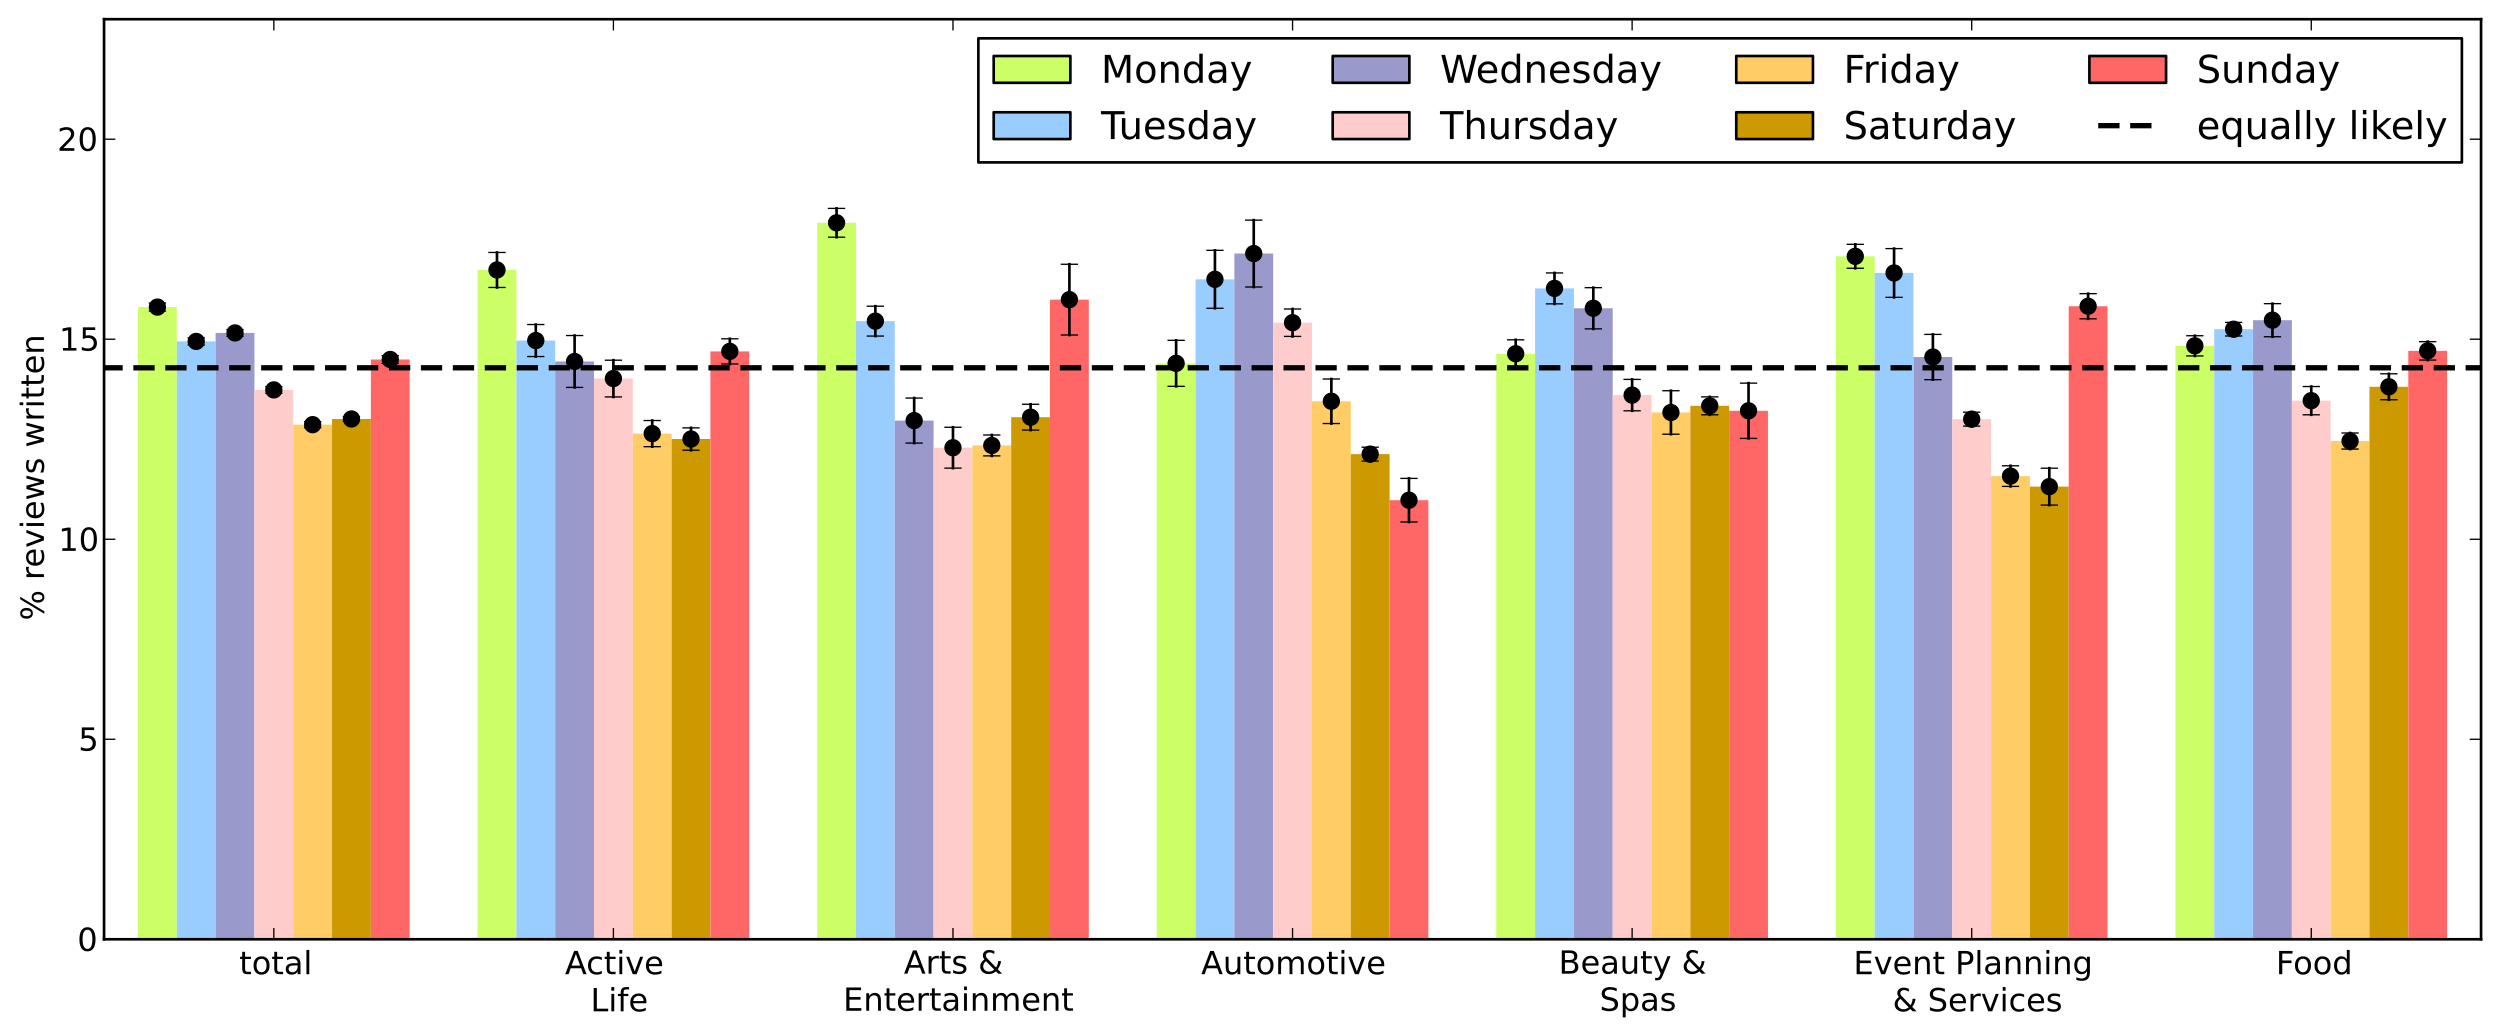 <?xml version="1.0" encoding="utf-8" standalone="no"?>
<!DOCTYPE svg PUBLIC "-//W3C//DTD SVG 1.1//EN"
  "http://www.w3.org/Graphics/SVG/1.1/DTD/svg11.dtd">
<!-- Created with matplotlib (http://matplotlib.sourceforge.net/) -->
<svg height="389pt" version="1.1" viewBox="0 0 939 389" width="939pt" xmlns="http://www.w3.org/2000/svg" xmlns:xlink="http://www.w3.org/1999/xlink">
 <defs>
  <style type="text/css">
*{stroke-linecap:square;stroke-linejoin:round;}
  </style>
 </defs>
 <g id="figure_1">
  <g id="patch_1">
   <path d="
M0 389.338
L939.082 389.338
L939.082 0
L0 0
z
" style="fill:none;opacity:0.0;"/>
  </g>
  <g id="axes_1">
   <g id="patch_2">
    <path d="
M39.083 352.8
L931.882 352.8
L931.882 7.2
L39.083 7.2
z
" style="fill:none;opacity:0.0;"/>
   </g>
   <g id="patch_3">
    <path clip-path="url(#p4c34c68b03)" d="
M51.837 352.8
L66.413 352.8
L66.413 115.343
L51.837 115.343
z
" style="fill:#ccff66;"/>
   </g>
   <g id="patch_4">
    <path clip-path="url(#p4c34c68b03)" d="
M179.38 352.8
L193.956 352.8
L193.956 101.399
L179.38 101.399
z
" style="fill:#ccff66;"/>
   </g>
   <g id="patch_5">
    <path clip-path="url(#p4c34c68b03)" d="
M306.923 352.8
L321.499 352.8
L321.499 83.683
L306.923 83.683
z
" style="fill:#ccff66;"/>
   </g>
   <g id="patch_6">
    <path clip-path="url(#p4c34c68b03)" d="
M434.465 352.8
L449.042 352.8
L449.042 136.469
L434.465 136.469
z
" style="fill:#ccff66;"/>
   </g>
   <g id="patch_7">
    <path clip-path="url(#p4c34c68b03)" d="
M562.008 352.8
L576.585 352.8
L576.585 132.863
L562.008 132.863
z
" style="fill:#ccff66;"/>
   </g>
   <g id="patch_8">
    <path clip-path="url(#p4c34c68b03)" d="
M689.551 352.8
L704.127 352.8
L704.127 96.275
L689.551 96.275
z
" style="fill:#ccff66;"/>
   </g>
   <g id="patch_9">
    <path clip-path="url(#p4c34c68b03)" d="
M817.094 352.8
L831.67 352.8
L831.67 129.888
L817.094 129.888
z
" style="fill:#ccff66;"/>
   </g>
   <g id="patch_10">
    <path clip-path="url(#p4c34c68b03)" d="
M66.413 352.8
L80.989 352.8
L80.989 128.235
L66.413 128.235
z
" style="fill:#99ccff;"/>
   </g>
   <g id="patch_11">
    <path clip-path="url(#p4c34c68b03)" d="
M193.956 352.8
L208.532 352.8
L208.532 127.905
L193.956 127.905
z
" style="fill:#99ccff;"/>
   </g>
   <g id="patch_12">
    <path clip-path="url(#p4c34c68b03)" d="
M321.499 352.8
L336.075 352.8
L336.075 120.617
L321.499 120.617
z
" style="fill:#99ccff;"/>
   </g>
   <g id="patch_13">
    <path clip-path="url(#p4c34c68b03)" d="
M449.042 352.8
L463.618 352.8
L463.618 104.915
L449.042 104.915
z
" style="fill:#99ccff;"/>
   </g>
   <g id="patch_14">
    <path clip-path="url(#p4c34c68b03)" d="
M576.585 352.8
L591.161 352.8
L591.161 108.326
L576.585 108.326
z
" style="fill:#99ccff;"/>
   </g>
   <g id="patch_15">
    <path clip-path="url(#p4c34c68b03)" d="
M704.127 352.8
L718.704 352.8
L718.704 102.525
L704.127 102.525
z
" style="fill:#99ccff;"/>
   </g>
   <g id="patch_16">
    <path clip-path="url(#p4c34c68b03)" d="
M831.67 352.8
L846.247 352.8
L846.247 123.652
L831.67 123.652
z
" style="fill:#99ccff;"/>
   </g>
   <g id="patch_17">
    <path clip-path="url(#p4c34c68b03)" d="
M80.989 352.8
L95.566 352.8
L95.566 125.05
L80.989 125.05
z
" style="fill:#9999cc;"/>
   </g>
   <g id="patch_18">
    <path clip-path="url(#p4c34c68b03)" d="
M208.532 352.8
L223.109 352.8
L223.109 135.763
L208.532 135.763
z
" style="fill:#9999cc;"/>
   </g>
   <g id="patch_19">
    <path clip-path="url(#p4c34c68b03)" d="
M336.075 352.8
L350.651 352.8
L350.651 157.972
L336.075 157.972
z
" style="fill:#9999cc;"/>
   </g>
   <g id="patch_20">
    <path clip-path="url(#p4c34c68b03)" d="
M463.618 352.8
L478.194 352.8
L478.194 95.238
L463.618 95.238
z
" style="fill:#9999cc;"/>
   </g>
   <g id="patch_21">
    <path clip-path="url(#p4c34c68b03)" d="
M591.161 352.8
L605.737 352.8
L605.737 115.779
L591.161 115.779
z
" style="fill:#9999cc;"/>
   </g>
   <g id="patch_22">
    <path clip-path="url(#p4c34c68b03)" d="
M718.704 352.8
L733.28 352.8
L733.28 134.095
L718.704 134.095
z
" style="fill:#9999cc;"/>
   </g>
   <g id="patch_23">
    <path clip-path="url(#p4c34c68b03)" d="
M846.247 352.8
L860.823 352.8
L860.823 120.256
L846.247 120.256
z
" style="fill:#9999cc;"/>
   </g>
   <g id="patch_24">
    <path clip-path="url(#p4c34c68b03)" d="
M95.566 352.8
L110.142 352.8
L110.142 146.447
L95.566 146.447
z
" style="fill:#ffcccc;"/>
   </g>
   <g id="patch_25">
    <path clip-path="url(#p4c34c68b03)" d="
M223.109 352.8
L237.685 352.8
L237.685 142.179
L223.109 142.179
z
" style="fill:#ffcccc;"/>
   </g>
   <g id="patch_26">
    <path clip-path="url(#p4c34c68b03)" d="
M350.651 352.8
L365.228 352.8
L365.228 168.159
L350.651 168.159
z
" style="fill:#ffcccc;"/>
   </g>
   <g id="patch_27">
    <path clip-path="url(#p4c34c68b03)" d="
M478.194 352.8
L492.771 352.8
L492.771 121.203
L478.194 121.203
z
" style="fill:#ffcccc;"/>
   </g>
   <g id="patch_28">
    <path clip-path="url(#p4c34c68b03)" d="
M605.737 352.8
L620.314 352.8
L620.314 148.4
L605.737 148.4
z
" style="fill:#ffcccc;"/>
   </g>
   <g id="patch_29">
    <path clip-path="url(#p4c34c68b03)" d="
M733.28 352.8
L747.856 352.8
L747.856 157.446
L733.28 157.446
z
" style="fill:#ffcccc;"/>
   </g>
   <g id="patch_30">
    <path clip-path="url(#p4c34c68b03)" d="
M860.823 352.8
L875.399 352.8
L875.399 150.489
L860.823 150.489
z
" style="fill:#ffcccc;"/>
   </g>
   <g id="patch_31">
    <path clip-path="url(#p4c34c68b03)" d="
M110.142 352.8
L124.718 352.8
L124.718 159.504
L110.142 159.504
z
" style="fill:#ffcc66;"/>
   </g>
   <g id="patch_32">
    <path clip-path="url(#p4c34c68b03)" d="
M237.685 352.8
L252.261 352.8
L252.261 162.855
L237.685 162.855
z
" style="fill:#ffcc66;"/>
   </g>
   <g id="patch_33">
    <path clip-path="url(#p4c34c68b03)" d="
M365.228 352.8
L379.804 352.8
L379.804 167.303
L365.228 167.303
z
" style="fill:#ffcc66;"/>
   </g>
   <g id="patch_34">
    <path clip-path="url(#p4c34c68b03)" d="
M492.771 352.8
L507.347 352.8
L507.347 150.714
L492.771 150.714
z
" style="fill:#ffcc66;"/>
   </g>
   <g id="patch_35">
    <path clip-path="url(#p4c34c68b03)" d="
M620.314 352.8
L634.89 352.8
L634.89 154.921
L620.314 154.921
z
" style="fill:#ffcc66;"/>
   </g>
   <g id="patch_36">
    <path clip-path="url(#p4c34c68b03)" d="
M747.856 352.8
L762.433 352.8
L762.433 178.828
L747.856 178.828
z
" style="fill:#ffcc66;"/>
   </g>
   <g id="patch_37">
    <path clip-path="url(#p4c34c68b03)" d="
M875.399 352.8
L889.976 352.8
L889.976 165.65
L875.399 165.65
z
" style="fill:#ffcc66;"/>
   </g>
   <g id="patch_38">
    <path clip-path="url(#p4c34c68b03)" d="
M124.718 352.8
L139.295 352.8
L139.295 157.371
L124.718 157.371
z
" style="fill:#cc9900;"/>
   </g>
   <g id="patch_39">
    <path clip-path="url(#p4c34c68b03)" d="
M252.261 352.8
L266.838 352.8
L266.838 164.899
L252.261 164.899
z
" style="fill:#cc9900;"/>
   </g>
   <g id="patch_40">
    <path clip-path="url(#p4c34c68b03)" d="
M379.804 352.8
L394.38 352.8
L394.38 156.695
L379.804 156.695
z
" style="fill:#cc9900;"/>
   </g>
   <g id="patch_41">
    <path clip-path="url(#p4c34c68b03)" d="
M507.347 352.8
L521.923 352.8
L521.923 170.579
L507.347 170.579
z
" style="fill:#cc9900;"/>
   </g>
   <g id="patch_42">
    <path clip-path="url(#p4c34c68b03)" d="
M634.89 352.8
L649.466 352.8
L649.466 152.427
L634.89 152.427
z
" style="fill:#cc9900;"/>
   </g>
   <g id="patch_43">
    <path clip-path="url(#p4c34c68b03)" d="
M762.433 352.8
L777.009 352.8
L777.009 182.78
L762.433 182.78
z
" style="fill:#cc9900;"/>
   </g>
   <g id="patch_44">
    <path clip-path="url(#p4c34c68b03)" d="
M889.976 352.8
L904.552 352.8
L904.552 145.275
L889.976 145.275
z
" style="fill:#cc9900;"/>
   </g>
   <g id="patch_45">
    <path clip-path="url(#p4c34c68b03)" d="
M139.295 352.8
L153.871 352.8
L153.871 135.027
L139.295 135.027
z
" style="fill:#ff6666;"/>
   </g>
   <g id="patch_46">
    <path clip-path="url(#p4c34c68b03)" d="
M266.838 352.8
L281.414 352.8
L281.414 131.977
L266.838 131.977
z
" style="fill:#ff6666;"/>
   </g>
   <g id="patch_47">
    <path clip-path="url(#p4c34c68b03)" d="
M394.38 352.8
L408.957 352.8
L408.957 112.548
L394.38 112.548
z
" style="fill:#ff6666;"/>
   </g>
   <g id="patch_48">
    <path clip-path="url(#p4c34c68b03)" d="
M521.923 352.8
L536.5 352.8
L536.5 187.874
L521.923 187.874
z
" style="fill:#ff6666;"/>
   </g>
   <g id="patch_49">
    <path clip-path="url(#p4c34c68b03)" d="
M649.466 352.8
L664.042 352.8
L664.042 154.29
L649.466 154.29
z
" style="fill:#ff6666;"/>
   </g>
   <g id="patch_50">
    <path clip-path="url(#p4c34c68b03)" d="
M777.009 352.8
L791.585 352.8
L791.585 115.027
L777.009 115.027
z
" style="fill:#ff6666;"/>
   </g>
   <g id="patch_51">
    <path clip-path="url(#p4c34c68b03)" d="
M904.552 352.8
L919.128 352.8
L919.128 131.781
L904.552 131.781
z
" style="fill:#ff6666;"/>
   </g>
   <g id="LineCollection_1">
    <defs>
     <path d="
M59.125 -272.49
L59.125 -275.501" id="C0_0_a751ce3fb0"/>
     <path d="
M186.668 -281.371
L186.668 -294.509" id="C0_1_cfb47ca58a"/>
     <path d="
M314.211 -300.24
L314.211 -311.071" id="C0_2_19c793b5d7"/>
     <path d="
M441.754 -244.233
L441.754 -261.505" id="C0_3_5d827d860a"/>
     <path d="
M569.296 -251.242
L569.296 -261.708" id="C0_4_0107604fe4"/>
     <path d="
M696.839 -288.568
L696.839 -297.56" id="C0_5_3e31785dc8"/>
     <path d="
M824.382 -255.653
L824.382 -263.248" id="C0_6_11484a5612"/>
    </defs>
    <g clip-path="url(#p4c34c68b03)">
     <use style="fill:none;stroke:#000000;stroke-linecap:butt;" x="0" xlink:href="#C0_0_a751ce3fb0" y="389.338"/>
    </g>
    <g clip-path="url(#p4c34c68b03)">
     <use style="fill:none;stroke:#000000;stroke-linecap:butt;" x="0" xlink:href="#C0_1_cfb47ca58a" y="389.338"/>
    </g>
    <g clip-path="url(#p4c34c68b03)">
     <use style="fill:none;stroke:#000000;stroke-linecap:butt;" x="0" xlink:href="#C0_2_19c793b5d7" y="389.338"/>
    </g>
    <g clip-path="url(#p4c34c68b03)">
     <use style="fill:none;stroke:#000000;stroke-linecap:butt;" x="0" xlink:href="#C0_3_5d827d860a" y="389.338"/>
    </g>
    <g clip-path="url(#p4c34c68b03)">
     <use style="fill:none;stroke:#000000;stroke-linecap:butt;" x="0" xlink:href="#C0_4_0107604fe4" y="389.338"/>
    </g>
    <g clip-path="url(#p4c34c68b03)">
     <use style="fill:none;stroke:#000000;stroke-linecap:butt;" x="0" xlink:href="#C0_5_3e31785dc8" y="389.338"/>
    </g>
    <g clip-path="url(#p4c34c68b03)">
     <use style="fill:none;stroke:#000000;stroke-linecap:butt;" x="0" xlink:href="#C0_6_11484a5612" y="389.338"/>
    </g>
   </g>
   <g id="LineCollection_2">
    <defs>
     <path d="
M73.701 -259.756
L73.701 -262.45" id="C1_0_20c1083244"/>
     <path d="
M201.244 -255.421
L201.244 -267.447" id="C1_1_0d413d5ba5"/>
     <path d="
M328.787 -263.122
L328.787 -274.321" id="C1_2_95ce3e19d6"/>
     <path d="
M456.33 -273.546
L456.33 -295.302" id="C1_3_1c20965daa"/>
     <path d="
M583.873 -275.209
L583.873 -286.816" id="C1_4_848e423996"/>
     <path d="
M711.416 -277.661
L711.416 -295.964" id="C1_5_36d3b72784"/>
     <path d="
M838.958 -263.131
L838.958 -268.241" id="C1_6_d09b339bc4"/>
    </defs>
    <g clip-path="url(#p4c34c68b03)">
     <use style="fill:none;stroke:#000000;stroke-linecap:butt;" x="0" xlink:href="#C1_0_20c1083244" y="389.338"/>
    </g>
    <g clip-path="url(#p4c34c68b03)">
     <use style="fill:none;stroke:#000000;stroke-linecap:butt;" x="0" xlink:href="#C1_1_0d413d5ba5" y="389.338"/>
    </g>
    <g clip-path="url(#p4c34c68b03)">
     <use style="fill:none;stroke:#000000;stroke-linecap:butt;" x="0" xlink:href="#C1_2_95ce3e19d6" y="389.338"/>
    </g>
    <g clip-path="url(#p4c34c68b03)">
     <use style="fill:none;stroke:#000000;stroke-linecap:butt;" x="0" xlink:href="#C1_3_1c20965daa" y="389.338"/>
    </g>
    <g clip-path="url(#p4c34c68b03)">
     <use style="fill:none;stroke:#000000;stroke-linecap:butt;" x="0" xlink:href="#C1_4_848e423996" y="389.338"/>
    </g>
    <g clip-path="url(#p4c34c68b03)">
     <use style="fill:none;stroke:#000000;stroke-linecap:butt;" x="0" xlink:href="#C1_5_36d3b72784" y="389.338"/>
    </g>
    <g clip-path="url(#p4c34c68b03)">
     <use style="fill:none;stroke:#000000;stroke-linecap:butt;" x="0" xlink:href="#C1_6_d09b339bc4" y="389.338"/>
    </g>
   </g>
   <g id="LineCollection_3">
    <defs>
     <path d="
M88.278 -263.043
L88.278 -265.534" id="C2_0_50abf84929"/>
     <path d="
M215.82 -243.832
L215.82 -263.319" id="C2_1_cffeb6fa26"/>
     <path d="
M343.363 -222.917
L343.363 -239.816" id="C2_2_6ce66c4241"/>
     <path d="
M470.906 -281.535
L470.906 -306.666" id="C2_3_a1ad37b5d3"/>
     <path d="
M598.449 -265.819
L598.449 -281.301" id="C2_4_c5244f21b9"/>
     <path d="
M725.992 -246.745
L725.992 -263.741" id="C2_5_16876f16ff"/>
     <path d="
M853.535 -262.872
L853.535 -275.293" id="C2_6_f0d048a1d9"/>
    </defs>
    <g clip-path="url(#p4c34c68b03)">
     <use style="fill:none;stroke:#000000;stroke-linecap:butt;" x="0" xlink:href="#C2_0_50abf84929" y="389.338"/>
    </g>
    <g clip-path="url(#p4c34c68b03)">
     <use style="fill:none;stroke:#000000;stroke-linecap:butt;" x="0" xlink:href="#C2_1_cffeb6fa26" y="389.338"/>
    </g>
    <g clip-path="url(#p4c34c68b03)">
     <use style="fill:none;stroke:#000000;stroke-linecap:butt;" x="0" xlink:href="#C2_2_6ce66c4241" y="389.338"/>
    </g>
    <g clip-path="url(#p4c34c68b03)">
     <use style="fill:none;stroke:#000000;stroke-linecap:butt;" x="0" xlink:href="#C2_3_a1ad37b5d3" y="389.338"/>
    </g>
    <g clip-path="url(#p4c34c68b03)">
     <use style="fill:none;stroke:#000000;stroke-linecap:butt;" x="0" xlink:href="#C2_4_c5244f21b9" y="389.338"/>
    </g>
    <g clip-path="url(#p4c34c68b03)">
     <use style="fill:none;stroke:#000000;stroke-linecap:butt;" x="0" xlink:href="#C2_5_16876f16ff" y="389.338"/>
    </g>
    <g clip-path="url(#p4c34c68b03)">
     <use style="fill:none;stroke:#000000;stroke-linecap:butt;" x="0" xlink:href="#C2_6_f0d048a1d9" y="389.338"/>
    </g>
   </g>
   <g id="LineCollection_4">
    <defs>
     <path d="
M102.854 -241.655
L102.854 -244.128" id="C3_0_3948c3beaf"/>
     <path d="
M230.397 -240.26
L230.397 -254.058" id="C3_1_82bc1f5e0f"/>
     <path d="
M357.94 -213.501
L357.94 -228.857" id="C3_2_4e1270e17a"/>
     <path d="
M485.483 -262.996
L485.483 -273.275" id="C3_3_84fdd703ce"/>
     <path d="
M613.025 -235.043
L613.025 -246.834" id="C3_4_d414fefea8"/>
     <path d="
M740.568 -229.274
L740.568 -234.512" id="C3_5_ddcae3f520"/>
     <path d="
M868.111 -233.542
L868.111 -244.157" id="C3_6_d233845966"/>
    </defs>
    <g clip-path="url(#p4c34c68b03)">
     <use style="fill:none;stroke:#000000;stroke-linecap:butt;" x="0" xlink:href="#C3_0_3948c3beaf" y="389.338"/>
    </g>
    <g clip-path="url(#p4c34c68b03)">
     <use style="fill:none;stroke:#000000;stroke-linecap:butt;" x="0" xlink:href="#C3_1_82bc1f5e0f" y="389.338"/>
    </g>
    <g clip-path="url(#p4c34c68b03)">
     <use style="fill:none;stroke:#000000;stroke-linecap:butt;" x="0" xlink:href="#C3_2_4e1270e17a" y="389.338"/>
    </g>
    <g clip-path="url(#p4c34c68b03)">
     <use style="fill:none;stroke:#000000;stroke-linecap:butt;" x="0" xlink:href="#C3_3_84fdd703ce" y="389.338"/>
    </g>
    <g clip-path="url(#p4c34c68b03)">
     <use style="fill:none;stroke:#000000;stroke-linecap:butt;" x="0" xlink:href="#C3_4_d414fefea8" y="389.338"/>
    </g>
    <g clip-path="url(#p4c34c68b03)">
     <use style="fill:none;stroke:#000000;stroke-linecap:butt;" x="0" xlink:href="#C3_5_ddcae3f520" y="389.338"/>
    </g>
    <g clip-path="url(#p4c34c68b03)">
     <use style="fill:none;stroke:#000000;stroke-linecap:butt;" x="0" xlink:href="#C3_6_d233845966" y="389.338"/>
    </g>
   </g>
   <g id="LineCollection_5">
    <defs>
     <path d="
M117.43 -228.685
L117.43 -230.983" id="C4_0_07ff0ec5a5"/>
     <path d="
M244.973 -221.576
L244.973 -231.391" id="C4_1_d429083c9e"/>
     <path d="
M372.516 -218.12
L372.516 -225.951" id="C4_2_4424f9c62b"/>
     <path d="
M500.059 -230.269
L500.059 -246.98" id="C4_3_f137464a14"/>
     <path d="
M627.602 -226.248
L627.602 -242.586" id="C4_4_a411dd316f"/>
     <path d="
M755.145 -206.641
L755.145 -214.38" id="C4_5_60f58198d6"/>
     <path d="
M882.687 -220.668
L882.687 -226.708" id="C4_6_890cc3c0ed"/>
    </defs>
    <g clip-path="url(#p4c34c68b03)">
     <use style="fill:none;stroke:#000000;stroke-linecap:butt;" x="0" xlink:href="#C4_0_07ff0ec5a5" y="389.338"/>
    </g>
    <g clip-path="url(#p4c34c68b03)">
     <use style="fill:none;stroke:#000000;stroke-linecap:butt;" x="0" xlink:href="#C4_1_d429083c9e" y="389.338"/>
    </g>
    <g clip-path="url(#p4c34c68b03)">
     <use style="fill:none;stroke:#000000;stroke-linecap:butt;" x="0" xlink:href="#C4_2_4424f9c62b" y="389.338"/>
    </g>
    <g clip-path="url(#p4c34c68b03)">
     <use style="fill:none;stroke:#000000;stroke-linecap:butt;" x="0" xlink:href="#C4_3_f137464a14" y="389.338"/>
    </g>
    <g clip-path="url(#p4c34c68b03)">
     <use style="fill:none;stroke:#000000;stroke-linecap:butt;" x="0" xlink:href="#C4_4_a411dd316f" y="389.338"/>
    </g>
    <g clip-path="url(#p4c34c68b03)">
     <use style="fill:none;stroke:#000000;stroke-linecap:butt;" x="0" xlink:href="#C4_5_60f58198d6" y="389.338"/>
    </g>
    <g clip-path="url(#p4c34c68b03)">
     <use style="fill:none;stroke:#000000;stroke-linecap:butt;" x="0" xlink:href="#C4_6_890cc3c0ed" y="389.338"/>
    </g>
   </g>
   <g id="LineCollection_6">
    <defs>
     <path d="
M132.007 -231.075
L132.007 -232.861" id="C5_0_1ea9762789"/>
     <path d="
M259.549 -220.244
L259.549 -228.635" id="C5_1_833782ac37"/>
     <path d="
M387.092 -227.8
L387.092 -237.487" id="C5_2_74af042c5a"/>
     <path d="
M514.635 -216.15
L514.635 -221.37" id="C5_3_d55fa18184"/>
     <path d="
M642.178 -233.536
L642.178 -240.287" id="C5_4_81b1ba5039"/>
     <path d="
M769.721 -199.629
L769.721 -213.488" id="C5_5_39d4b41173"/>
     <path d="
M897.264 -239.197
L897.264 -248.93" id="C5_6_86b6e0bfd1"/>
    </defs>
    <g clip-path="url(#p4c34c68b03)">
     <use style="fill:none;stroke:#000000;stroke-linecap:butt;" x="0" xlink:href="#C5_0_1ea9762789" y="389.338"/>
    </g>
    <g clip-path="url(#p4c34c68b03)">
     <use style="fill:none;stroke:#000000;stroke-linecap:butt;" x="0" xlink:href="#C5_1_833782ac37" y="389.338"/>
    </g>
    <g clip-path="url(#p4c34c68b03)">
     <use style="fill:none;stroke:#000000;stroke-linecap:butt;" x="0" xlink:href="#C5_2_74af042c5a" y="389.338"/>
    </g>
    <g clip-path="url(#p4c34c68b03)">
     <use style="fill:none;stroke:#000000;stroke-linecap:butt;" x="0" xlink:href="#C5_3_d55fa18184" y="389.338"/>
    </g>
    <g clip-path="url(#p4c34c68b03)">
     <use style="fill:none;stroke:#000000;stroke-linecap:butt;" x="0" xlink:href="#C5_4_81b1ba5039" y="389.338"/>
    </g>
    <g clip-path="url(#p4c34c68b03)">
     <use style="fill:none;stroke:#000000;stroke-linecap:butt;" x="0" xlink:href="#C5_5_39d4b41173" y="389.338"/>
    </g>
    <g clip-path="url(#p4c34c68b03)">
     <use style="fill:none;stroke:#000000;stroke-linecap:butt;" x="0" xlink:href="#C5_6_86b6e0bfd1" y="389.338"/>
    </g>
   </g>
   <g id="LineCollection_7">
    <defs>
     <path d="
M146.583 -252.873
L146.583 -255.75" id="C6_0_5c6127069c"/>
     <path d="
M274.126 -252.632
L274.126 -262.091" id="C6_1_1effcb9200"/>
     <path d="
M401.669 -263.503
L401.669 -290.078" id="C6_2_d98de49515"/>
     <path d="
M529.211 -193.277
L529.211 -209.653" id="C6_3_e731f7e355"/>
     <path d="
M656.754 -224.668
L656.754 -245.428" id="C6_4_b7bd379267"/>
     <path d="
M784.297 -269.585
L784.297 -279.038" id="C6_5_34522fbb06"/>
     <path d="
M911.84 -254.098
L911.84 -261.016" id="C6_6_b57a7b94ae"/>
    </defs>
    <g clip-path="url(#p4c34c68b03)">
     <use style="fill:none;stroke:#000000;stroke-linecap:butt;" x="0" xlink:href="#C6_0_5c6127069c" y="389.338"/>
    </g>
    <g clip-path="url(#p4c34c68b03)">
     <use style="fill:none;stroke:#000000;stroke-linecap:butt;" x="0" xlink:href="#C6_1_1effcb9200" y="389.338"/>
    </g>
    <g clip-path="url(#p4c34c68b03)">
     <use style="fill:none;stroke:#000000;stroke-linecap:butt;" x="0" xlink:href="#C6_2_d98de49515" y="389.338"/>
    </g>
    <g clip-path="url(#p4c34c68b03)">
     <use style="fill:none;stroke:#000000;stroke-linecap:butt;" x="0" xlink:href="#C6_3_e731f7e355" y="389.338"/>
    </g>
    <g clip-path="url(#p4c34c68b03)">
     <use style="fill:none;stroke:#000000;stroke-linecap:butt;" x="0" xlink:href="#C6_4_b7bd379267" y="389.338"/>
    </g>
    <g clip-path="url(#p4c34c68b03)">
     <use style="fill:none;stroke:#000000;stroke-linecap:butt;" x="0" xlink:href="#C6_5_34522fbb06" y="389.338"/>
    </g>
    <g clip-path="url(#p4c34c68b03)">
     <use style="fill:none;stroke:#000000;stroke-linecap:butt;" x="0" xlink:href="#C6_6_b57a7b94ae" y="389.338"/>
    </g>
   </g>
   <g id="line2d_1">
    <defs>
     <path d="
M3 1.83697e-16
L-3 -1.83697e-16" id="mef1cf26878"/>
    </defs>
    <g clip-path="url(#p4c34c68b03)">
     <use style="stroke:#000000;stroke-linecap:butt;stroke-width:0.5;" x="59.125" xlink:href="#mef1cf26878" y="116.848"/>
     <use style="stroke:#000000;stroke-linecap:butt;stroke-width:0.5;" x="186.668" xlink:href="#mef1cf26878" y="107.967"/>
     <use style="stroke:#000000;stroke-linecap:butt;stroke-width:0.5;" x="314.211" xlink:href="#mef1cf26878" y="89.099"/>
     <use style="stroke:#000000;stroke-linecap:butt;stroke-width:0.5;" x="441.754" xlink:href="#mef1cf26878" y="145.105"/>
     <use style="stroke:#000000;stroke-linecap:butt;stroke-width:0.5;" x="569.296" xlink:href="#mef1cf26878" y="138.096"/>
     <use style="stroke:#000000;stroke-linecap:butt;stroke-width:0.5;" x="696.839" xlink:href="#mef1cf26878" y="100.77"/>
     <use style="stroke:#000000;stroke-linecap:butt;stroke-width:0.5;" x="824.382" xlink:href="#mef1cf26878" y="133.686"/>
    </g>
   </g>
   <g id="line2d_2">
    <defs>
     <path d="
M3 1.83697e-16
L-3 -1.83697e-16" id="mef1cf26878"/>
    </defs>
    <g clip-path="url(#p4c34c68b03)">
     <use style="stroke:#000000;stroke-linecap:butt;stroke-width:0.5;" x="59.125" xlink:href="#mef1cf26878" y="113.837"/>
     <use style="stroke:#000000;stroke-linecap:butt;stroke-width:0.5;" x="186.668" xlink:href="#mef1cf26878" y="94.83"/>
     <use style="stroke:#000000;stroke-linecap:butt;stroke-width:0.5;" x="314.211" xlink:href="#mef1cf26878" y="78.267"/>
     <use style="stroke:#000000;stroke-linecap:butt;stroke-width:0.5;" x="441.754" xlink:href="#mef1cf26878" y="127.834"/>
     <use style="stroke:#000000;stroke-linecap:butt;stroke-width:0.5;" x="569.296" xlink:href="#mef1cf26878" y="127.63"/>
     <use style="stroke:#000000;stroke-linecap:butt;stroke-width:0.5;" x="696.839" xlink:href="#mef1cf26878" y="91.779"/>
     <use style="stroke:#000000;stroke-linecap:butt;stroke-width:0.5;" x="824.382" xlink:href="#mef1cf26878" y="126.09"/>
    </g>
   </g>
   <g id="line2d_3">
    <defs>
     <path d="
M0 3
C0.796 3 1.559 2.684 2.121 2.121
C2.684 1.559 3 0.796 3 0
C3 -0.796 2.684 -1.559 2.121 -2.121
C1.559 -2.684 0.796 -3 0 -3
C-0.796 -3 -1.559 -2.684 -2.121 -2.121
C-2.684 -1.559 -3 -0.796 -3 0
C-3 0.796 -2.684 1.559 -2.121 2.121
C-1.559 2.684 -0.796 3 0 3
z
" id="med153c9cac"/>
    </defs>
    <g clip-path="url(#p4c34c68b03)">
     <use style="stroke:#000000;stroke-linecap:butt;stroke-width:0.5;" x="59.125" xlink:href="#med153c9cac" y="115.343"/>
     <use style="stroke:#000000;stroke-linecap:butt;stroke-width:0.5;" x="186.668" xlink:href="#med153c9cac" y="101.399"/>
     <use style="stroke:#000000;stroke-linecap:butt;stroke-width:0.5;" x="314.211" xlink:href="#med153c9cac" y="83.683"/>
     <use style="stroke:#000000;stroke-linecap:butt;stroke-width:0.5;" x="441.754" xlink:href="#med153c9cac" y="136.469"/>
     <use style="stroke:#000000;stroke-linecap:butt;stroke-width:0.5;" x="569.296" xlink:href="#med153c9cac" y="132.863"/>
     <use style="stroke:#000000;stroke-linecap:butt;stroke-width:0.5;" x="696.839" xlink:href="#med153c9cac" y="96.275"/>
     <use style="stroke:#000000;stroke-linecap:butt;stroke-width:0.5;" x="824.382" xlink:href="#med153c9cac" y="129.888"/>
    </g>
   </g>
   <g id="line2d_4">
    <defs>
     <path d="
M3 1.83697e-16
L-3 -1.83697e-16" id="mef1cf26878"/>
    </defs>
    <g clip-path="url(#p4c34c68b03)">
     <use style="stroke:#000000;stroke-linecap:butt;stroke-width:0.5;" x="73.701" xlink:href="#mef1cf26878" y="129.582"/>
     <use style="stroke:#000000;stroke-linecap:butt;stroke-width:0.5;" x="201.244" xlink:href="#mef1cf26878" y="133.918"/>
     <use style="stroke:#000000;stroke-linecap:butt;stroke-width:0.5;" x="328.787" xlink:href="#mef1cf26878" y="126.216"/>
     <use style="stroke:#000000;stroke-linecap:butt;stroke-width:0.5;" x="456.33" xlink:href="#mef1cf26878" y="115.792"/>
     <use style="stroke:#000000;stroke-linecap:butt;stroke-width:0.5;" x="583.873" xlink:href="#mef1cf26878" y="114.129"/>
     <use style="stroke:#000000;stroke-linecap:butt;stroke-width:0.5;" x="711.416" xlink:href="#mef1cf26878" y="111.677"/>
     <use style="stroke:#000000;stroke-linecap:butt;stroke-width:0.5;" x="838.958" xlink:href="#mef1cf26878" y="126.207"/>
    </g>
   </g>
   <g id="line2d_5">
    <defs>
     <path d="
M3 1.83697e-16
L-3 -1.83697e-16" id="mef1cf26878"/>
    </defs>
    <g clip-path="url(#p4c34c68b03)">
     <use style="stroke:#000000;stroke-linecap:butt;stroke-width:0.5;" x="73.701" xlink:href="#mef1cf26878" y="126.888"/>
     <use style="stroke:#000000;stroke-linecap:butt;stroke-width:0.5;" x="201.244" xlink:href="#mef1cf26878" y="121.892"/>
     <use style="stroke:#000000;stroke-linecap:butt;stroke-width:0.5;" x="328.787" xlink:href="#mef1cf26878" y="115.018"/>
     <use style="stroke:#000000;stroke-linecap:butt;stroke-width:0.5;" x="456.33" xlink:href="#mef1cf26878" y="94.037"/>
     <use style="stroke:#000000;stroke-linecap:butt;stroke-width:0.5;" x="583.873" xlink:href="#mef1cf26878" y="102.522"/>
     <use style="stroke:#000000;stroke-linecap:butt;stroke-width:0.5;" x="711.416" xlink:href="#mef1cf26878" y="93.374"/>
     <use style="stroke:#000000;stroke-linecap:butt;stroke-width:0.5;" x="838.958" xlink:href="#mef1cf26878" y="121.097"/>
    </g>
   </g>
   <g id="line2d_6">
    <defs>
     <path d="
M0 3
C0.796 3 1.559 2.684 2.121 2.121
C2.684 1.559 3 0.796 3 0
C3 -0.796 2.684 -1.559 2.121 -2.121
C1.559 -2.684 0.796 -3 0 -3
C-0.796 -3 -1.559 -2.684 -2.121 -2.121
C-2.684 -1.559 -3 -0.796 -3 0
C-3 0.796 -2.684 1.559 -2.121 2.121
C-1.559 2.684 -0.796 3 0 3
z
" id="med153c9cac"/>
    </defs>
    <g clip-path="url(#p4c34c68b03)">
     <use style="stroke:#000000;stroke-linecap:butt;stroke-width:0.5;" x="73.701" xlink:href="#med153c9cac" y="128.235"/>
     <use style="stroke:#000000;stroke-linecap:butt;stroke-width:0.5;" x="201.244" xlink:href="#med153c9cac" y="127.905"/>
     <use style="stroke:#000000;stroke-linecap:butt;stroke-width:0.5;" x="328.787" xlink:href="#med153c9cac" y="120.617"/>
     <use style="stroke:#000000;stroke-linecap:butt;stroke-width:0.5;" x="456.33" xlink:href="#med153c9cac" y="104.915"/>
     <use style="stroke:#000000;stroke-linecap:butt;stroke-width:0.5;" x="583.873" xlink:href="#med153c9cac" y="108.326"/>
     <use style="stroke:#000000;stroke-linecap:butt;stroke-width:0.5;" x="711.416" xlink:href="#med153c9cac" y="102.525"/>
     <use style="stroke:#000000;stroke-linecap:butt;stroke-width:0.5;" x="838.958" xlink:href="#med153c9cac" y="123.652"/>
    </g>
   </g>
   <g id="line2d_7">
    <defs>
     <path d="
M3 1.83697e-16
L-3 -1.83697e-16" id="mef1cf26878"/>
    </defs>
    <g clip-path="url(#p4c34c68b03)">
     <use style="stroke:#000000;stroke-linecap:butt;stroke-width:0.5;" x="88.278" xlink:href="#mef1cf26878" y="126.295"/>
     <use style="stroke:#000000;stroke-linecap:butt;stroke-width:0.5;" x="215.82" xlink:href="#mef1cf26878" y="145.507"/>
     <use style="stroke:#000000;stroke-linecap:butt;stroke-width:0.5;" x="343.363" xlink:href="#mef1cf26878" y="166.422"/>
     <use style="stroke:#000000;stroke-linecap:butt;stroke-width:0.5;" x="470.906" xlink:href="#mef1cf26878" y="107.803"/>
     <use style="stroke:#000000;stroke-linecap:butt;stroke-width:0.5;" x="598.449" xlink:href="#mef1cf26878" y="123.519"/>
     <use style="stroke:#000000;stroke-linecap:butt;stroke-width:0.5;" x="725.992" xlink:href="#mef1cf26878" y="142.593"/>
     <use style="stroke:#000000;stroke-linecap:butt;stroke-width:0.5;" x="853.535" xlink:href="#mef1cf26878" y="126.467"/>
    </g>
   </g>
   <g id="line2d_8">
    <defs>
     <path d="
M3 1.83697e-16
L-3 -1.83697e-16" id="mef1cf26878"/>
    </defs>
    <g clip-path="url(#p4c34c68b03)">
     <use style="stroke:#000000;stroke-linecap:butt;stroke-width:0.5;" x="88.278" xlink:href="#mef1cf26878" y="123.804"/>
     <use style="stroke:#000000;stroke-linecap:butt;stroke-width:0.5;" x="215.82" xlink:href="#mef1cf26878" y="126.02"/>
     <use style="stroke:#000000;stroke-linecap:butt;stroke-width:0.5;" x="343.363" xlink:href="#mef1cf26878" y="149.522"/>
     <use style="stroke:#000000;stroke-linecap:butt;stroke-width:0.5;" x="470.906" xlink:href="#mef1cf26878" y="82.672"/>
     <use style="stroke:#000000;stroke-linecap:butt;stroke-width:0.5;" x="598.449" xlink:href="#mef1cf26878" y="108.038"/>
     <use style="stroke:#000000;stroke-linecap:butt;stroke-width:0.5;" x="725.992" xlink:href="#mef1cf26878" y="125.598"/>
     <use style="stroke:#000000;stroke-linecap:butt;stroke-width:0.5;" x="853.535" xlink:href="#mef1cf26878" y="114.046"/>
    </g>
   </g>
   <g id="line2d_9">
    <defs>
     <path d="
M0 3
C0.796 3 1.559 2.684 2.121 2.121
C2.684 1.559 3 0.796 3 0
C3 -0.796 2.684 -1.559 2.121 -2.121
C1.559 -2.684 0.796 -3 0 -3
C-0.796 -3 -1.559 -2.684 -2.121 -2.121
C-2.684 -1.559 -3 -0.796 -3 0
C-3 0.796 -2.684 1.559 -2.121 2.121
C-1.559 2.684 -0.796 3 0 3
z
" id="med153c9cac"/>
    </defs>
    <g clip-path="url(#p4c34c68b03)">
     <use style="stroke:#000000;stroke-linecap:butt;stroke-width:0.5;" x="88.278" xlink:href="#med153c9cac" y="125.05"/>
     <use style="stroke:#000000;stroke-linecap:butt;stroke-width:0.5;" x="215.82" xlink:href="#med153c9cac" y="135.763"/>
     <use style="stroke:#000000;stroke-linecap:butt;stroke-width:0.5;" x="343.363" xlink:href="#med153c9cac" y="157.972"/>
     <use style="stroke:#000000;stroke-linecap:butt;stroke-width:0.5;" x="470.906" xlink:href="#med153c9cac" y="95.238"/>
     <use style="stroke:#000000;stroke-linecap:butt;stroke-width:0.5;" x="598.449" xlink:href="#med153c9cac" y="115.779"/>
     <use style="stroke:#000000;stroke-linecap:butt;stroke-width:0.5;" x="725.992" xlink:href="#med153c9cac" y="134.095"/>
     <use style="stroke:#000000;stroke-linecap:butt;stroke-width:0.5;" x="853.535" xlink:href="#med153c9cac" y="120.256"/>
    </g>
   </g>
   <g id="line2d_10">
    <defs>
     <path d="
M3 1.83697e-16
L-3 -1.83697e-16" id="mef1cf26878"/>
    </defs>
    <g clip-path="url(#p4c34c68b03)">
     <use style="stroke:#000000;stroke-linecap:butt;stroke-width:0.5;" x="102.854" xlink:href="#mef1cf26878" y="147.683"/>
     <use style="stroke:#000000;stroke-linecap:butt;stroke-width:0.5;" x="230.397" xlink:href="#mef1cf26878" y="149.078"/>
     <use style="stroke:#000000;stroke-linecap:butt;stroke-width:0.5;" x="357.94" xlink:href="#mef1cf26878" y="175.838"/>
     <use style="stroke:#000000;stroke-linecap:butt;stroke-width:0.5;" x="485.483" xlink:href="#mef1cf26878" y="126.342"/>
     <use style="stroke:#000000;stroke-linecap:butt;stroke-width:0.5;" x="613.025" xlink:href="#mef1cf26878" y="154.296"/>
     <use style="stroke:#000000;stroke-linecap:butt;stroke-width:0.5;" x="740.568" xlink:href="#mef1cf26878" y="160.065"/>
     <use style="stroke:#000000;stroke-linecap:butt;stroke-width:0.5;" x="868.111" xlink:href="#mef1cf26878" y="155.796"/>
    </g>
   </g>
   <g id="line2d_11">
    <defs>
     <path d="
M3 1.83697e-16
L-3 -1.83697e-16" id="mef1cf26878"/>
    </defs>
    <g clip-path="url(#p4c34c68b03)">
     <use style="stroke:#000000;stroke-linecap:butt;stroke-width:0.5;" x="102.854" xlink:href="#mef1cf26878" y="145.21"/>
     <use style="stroke:#000000;stroke-linecap:butt;stroke-width:0.5;" x="230.397" xlink:href="#mef1cf26878" y="135.281"/>
     <use style="stroke:#000000;stroke-linecap:butt;stroke-width:0.5;" x="357.94" xlink:href="#mef1cf26878" y="160.481"/>
     <use style="stroke:#000000;stroke-linecap:butt;stroke-width:0.5;" x="485.483" xlink:href="#mef1cf26878" y="116.064"/>
     <use style="stroke:#000000;stroke-linecap:butt;stroke-width:0.5;" x="613.025" xlink:href="#mef1cf26878" y="142.505"/>
     <use style="stroke:#000000;stroke-linecap:butt;stroke-width:0.5;" x="740.568" xlink:href="#mef1cf26878" y="154.827"/>
     <use style="stroke:#000000;stroke-linecap:butt;stroke-width:0.5;" x="868.111" xlink:href="#mef1cf26878" y="145.181"/>
    </g>
   </g>
   <g id="line2d_12">
    <defs>
     <path d="
M0 3
C0.796 3 1.559 2.684 2.121 2.121
C2.684 1.559 3 0.796 3 0
C3 -0.796 2.684 -1.559 2.121 -2.121
C1.559 -2.684 0.796 -3 0 -3
C-0.796 -3 -1.559 -2.684 -2.121 -2.121
C-2.684 -1.559 -3 -0.796 -3 0
C-3 0.796 -2.684 1.559 -2.121 2.121
C-1.559 2.684 -0.796 3 0 3
z
" id="med153c9cac"/>
    </defs>
    <g clip-path="url(#p4c34c68b03)">
     <use style="stroke:#000000;stroke-linecap:butt;stroke-width:0.5;" x="102.854" xlink:href="#med153c9cac" y="146.447"/>
     <use style="stroke:#000000;stroke-linecap:butt;stroke-width:0.5;" x="230.397" xlink:href="#med153c9cac" y="142.179"/>
     <use style="stroke:#000000;stroke-linecap:butt;stroke-width:0.5;" x="357.94" xlink:href="#med153c9cac" y="168.159"/>
     <use style="stroke:#000000;stroke-linecap:butt;stroke-width:0.5;" x="485.483" xlink:href="#med153c9cac" y="121.203"/>
     <use style="stroke:#000000;stroke-linecap:butt;stroke-width:0.5;" x="613.025" xlink:href="#med153c9cac" y="148.4"/>
     <use style="stroke:#000000;stroke-linecap:butt;stroke-width:0.5;" x="740.568" xlink:href="#med153c9cac" y="157.446"/>
     <use style="stroke:#000000;stroke-linecap:butt;stroke-width:0.5;" x="868.111" xlink:href="#med153c9cac" y="150.489"/>
    </g>
   </g>
   <g id="line2d_13">
    <defs>
     <path d="
M3 1.83697e-16
L-3 -1.83697e-16" id="mef1cf26878"/>
    </defs>
    <g clip-path="url(#p4c34c68b03)">
     <use style="stroke:#000000;stroke-linecap:butt;stroke-width:0.5;" x="117.43" xlink:href="#mef1cf26878" y="160.653"/>
     <use style="stroke:#000000;stroke-linecap:butt;stroke-width:0.5;" x="244.973" xlink:href="#mef1cf26878" y="167.763"/>
     <use style="stroke:#000000;stroke-linecap:butt;stroke-width:0.5;" x="372.516" xlink:href="#mef1cf26878" y="171.219"/>
     <use style="stroke:#000000;stroke-linecap:butt;stroke-width:0.5;" x="500.059" xlink:href="#mef1cf26878" y="159.07"/>
     <use style="stroke:#000000;stroke-linecap:butt;stroke-width:0.5;" x="627.602" xlink:href="#mef1cf26878" y="163.091"/>
     <use style="stroke:#000000;stroke-linecap:butt;stroke-width:0.5;" x="755.145" xlink:href="#mef1cf26878" y="182.698"/>
     <use style="stroke:#000000;stroke-linecap:butt;stroke-width:0.5;" x="882.687" xlink:href="#mef1cf26878" y="168.67"/>
    </g>
   </g>
   <g id="line2d_14">
    <defs>
     <path d="
M3 1.83697e-16
L-3 -1.83697e-16" id="mef1cf26878"/>
    </defs>
    <g clip-path="url(#p4c34c68b03)">
     <use style="stroke:#000000;stroke-linecap:butt;stroke-width:0.5;" x="117.43" xlink:href="#mef1cf26878" y="158.356"/>
     <use style="stroke:#000000;stroke-linecap:butt;stroke-width:0.5;" x="244.973" xlink:href="#mef1cf26878" y="157.948"/>
     <use style="stroke:#000000;stroke-linecap:butt;stroke-width:0.5;" x="372.516" xlink:href="#mef1cf26878" y="163.387"/>
     <use style="stroke:#000000;stroke-linecap:butt;stroke-width:0.5;" x="500.059" xlink:href="#mef1cf26878" y="142.359"/>
     <use style="stroke:#000000;stroke-linecap:butt;stroke-width:0.5;" x="627.602" xlink:href="#mef1cf26878" y="146.752"/>
     <use style="stroke:#000000;stroke-linecap:butt;stroke-width:0.5;" x="755.145" xlink:href="#mef1cf26878" y="174.958"/>
     <use style="stroke:#000000;stroke-linecap:butt;stroke-width:0.5;" x="882.687" xlink:href="#mef1cf26878" y="162.63"/>
    </g>
   </g>
   <g id="line2d_15">
    <defs>
     <path d="
M0 3
C0.796 3 1.559 2.684 2.121 2.121
C2.684 1.559 3 0.796 3 0
C3 -0.796 2.684 -1.559 2.121 -2.121
C1.559 -2.684 0.796 -3 0 -3
C-0.796 -3 -1.559 -2.684 -2.121 -2.121
C-2.684 -1.559 -3 -0.796 -3 0
C-3 0.796 -2.684 1.559 -2.121 2.121
C-1.559 2.684 -0.796 3 0 3
z
" id="med153c9cac"/>
    </defs>
    <g clip-path="url(#p4c34c68b03)">
     <use style="stroke:#000000;stroke-linecap:butt;stroke-width:0.5;" x="117.43" xlink:href="#med153c9cac" y="159.504"/>
     <use style="stroke:#000000;stroke-linecap:butt;stroke-width:0.5;" x="244.973" xlink:href="#med153c9cac" y="162.855"/>
     <use style="stroke:#000000;stroke-linecap:butt;stroke-width:0.5;" x="372.516" xlink:href="#med153c9cac" y="167.303"/>
     <use style="stroke:#000000;stroke-linecap:butt;stroke-width:0.5;" x="500.059" xlink:href="#med153c9cac" y="150.714"/>
     <use style="stroke:#000000;stroke-linecap:butt;stroke-width:0.5;" x="627.602" xlink:href="#med153c9cac" y="154.921"/>
     <use style="stroke:#000000;stroke-linecap:butt;stroke-width:0.5;" x="755.145" xlink:href="#med153c9cac" y="178.828"/>
     <use style="stroke:#000000;stroke-linecap:butt;stroke-width:0.5;" x="882.687" xlink:href="#med153c9cac" y="165.65"/>
    </g>
   </g>
   <g id="line2d_16">
    <defs>
     <path d="
M3 1.83697e-16
L-3 -1.83697e-16" id="mef1cf26878"/>
    </defs>
    <g clip-path="url(#p4c34c68b03)">
     <use style="stroke:#000000;stroke-linecap:butt;stroke-width:0.5;" x="132.007" xlink:href="#mef1cf26878" y="158.264"/>
     <use style="stroke:#000000;stroke-linecap:butt;stroke-width:0.5;" x="259.549" xlink:href="#mef1cf26878" y="169.094"/>
     <use style="stroke:#000000;stroke-linecap:butt;stroke-width:0.5;" x="387.092" xlink:href="#mef1cf26878" y="161.538"/>
     <use style="stroke:#000000;stroke-linecap:butt;stroke-width:0.5;" x="514.635" xlink:href="#mef1cf26878" y="173.189"/>
     <use style="stroke:#000000;stroke-linecap:butt;stroke-width:0.5;" x="642.178" xlink:href="#mef1cf26878" y="155.803"/>
     <use style="stroke:#000000;stroke-linecap:butt;stroke-width:0.5;" x="769.721" xlink:href="#mef1cf26878" y="189.709"/>
     <use style="stroke:#000000;stroke-linecap:butt;stroke-width:0.5;" x="897.264" xlink:href="#mef1cf26878" y="150.141"/>
    </g>
   </g>
   <g id="line2d_17">
    <defs>
     <path d="
M3 1.83697e-16
L-3 -1.83697e-16" id="mef1cf26878"/>
    </defs>
    <g clip-path="url(#p4c34c68b03)">
     <use style="stroke:#000000;stroke-linecap:butt;stroke-width:0.5;" x="132.007" xlink:href="#mef1cf26878" y="156.478"/>
     <use style="stroke:#000000;stroke-linecap:butt;stroke-width:0.5;" x="259.549" xlink:href="#mef1cf26878" y="160.704"/>
     <use style="stroke:#000000;stroke-linecap:butt;stroke-width:0.5;" x="387.092" xlink:href="#mef1cf26878" y="151.851"/>
     <use style="stroke:#000000;stroke-linecap:butt;stroke-width:0.5;" x="514.635" xlink:href="#mef1cf26878" y="167.968"/>
     <use style="stroke:#000000;stroke-linecap:butt;stroke-width:0.5;" x="642.178" xlink:href="#mef1cf26878" y="149.051"/>
     <use style="stroke:#000000;stroke-linecap:butt;stroke-width:0.5;" x="769.721" xlink:href="#mef1cf26878" y="175.85"/>
     <use style="stroke:#000000;stroke-linecap:butt;stroke-width:0.5;" x="897.264" xlink:href="#mef1cf26878" y="140.408"/>
    </g>
   </g>
   <g id="line2d_18">
    <defs>
     <path d="
M0 3
C0.796 3 1.559 2.684 2.121 2.121
C2.684 1.559 3 0.796 3 0
C3 -0.796 2.684 -1.559 2.121 -2.121
C1.559 -2.684 0.796 -3 0 -3
C-0.796 -3 -1.559 -2.684 -2.121 -2.121
C-2.684 -1.559 -3 -0.796 -3 0
C-3 0.796 -2.684 1.559 -2.121 2.121
C-1.559 2.684 -0.796 3 0 3
z
" id="med153c9cac"/>
    </defs>
    <g clip-path="url(#p4c34c68b03)">
     <use style="stroke:#000000;stroke-linecap:butt;stroke-width:0.5;" x="132.007" xlink:href="#med153c9cac" y="157.371"/>
     <use style="stroke:#000000;stroke-linecap:butt;stroke-width:0.5;" x="259.549" xlink:href="#med153c9cac" y="164.899"/>
     <use style="stroke:#000000;stroke-linecap:butt;stroke-width:0.5;" x="387.092" xlink:href="#med153c9cac" y="156.695"/>
     <use style="stroke:#000000;stroke-linecap:butt;stroke-width:0.5;" x="514.635" xlink:href="#med153c9cac" y="170.579"/>
     <use style="stroke:#000000;stroke-linecap:butt;stroke-width:0.5;" x="642.178" xlink:href="#med153c9cac" y="152.427"/>
     <use style="stroke:#000000;stroke-linecap:butt;stroke-width:0.5;" x="769.721" xlink:href="#med153c9cac" y="182.78"/>
     <use style="stroke:#000000;stroke-linecap:butt;stroke-width:0.5;" x="897.264" xlink:href="#med153c9cac" y="145.275"/>
    </g>
   </g>
   <g id="line2d_19">
    <defs>
     <path d="
M3 1.83697e-16
L-3 -1.83697e-16" id="mef1cf26878"/>
    </defs>
    <g clip-path="url(#p4c34c68b03)">
     <use style="stroke:#000000;stroke-linecap:butt;stroke-width:0.5;" x="146.583" xlink:href="#mef1cf26878" y="136.466"/>
     <use style="stroke:#000000;stroke-linecap:butt;stroke-width:0.5;" x="274.126" xlink:href="#mef1cf26878" y="136.706"/>
     <use style="stroke:#000000;stroke-linecap:butt;stroke-width:0.5;" x="401.669" xlink:href="#mef1cf26878" y="125.836"/>
     <use style="stroke:#000000;stroke-linecap:butt;stroke-width:0.5;" x="529.211" xlink:href="#mef1cf26878" y="196.062"/>
     <use style="stroke:#000000;stroke-linecap:butt;stroke-width:0.5;" x="656.754" xlink:href="#mef1cf26878" y="164.67"/>
     <use style="stroke:#000000;stroke-linecap:butt;stroke-width:0.5;" x="784.297" xlink:href="#mef1cf26878" y="119.754"/>
     <use style="stroke:#000000;stroke-linecap:butt;stroke-width:0.5;" x="911.84" xlink:href="#mef1cf26878" y="135.24"/>
    </g>
   </g>
   <g id="line2d_20">
    <defs>
     <path d="
M3 1.83697e-16
L-3 -1.83697e-16" id="mef1cf26878"/>
    </defs>
    <g clip-path="url(#p4c34c68b03)">
     <use style="stroke:#000000;stroke-linecap:butt;stroke-width:0.5;" x="146.583" xlink:href="#mef1cf26878" y="133.588"/>
     <use style="stroke:#000000;stroke-linecap:butt;stroke-width:0.5;" x="274.126" xlink:href="#mef1cf26878" y="127.247"/>
     <use style="stroke:#000000;stroke-linecap:butt;stroke-width:0.5;" x="401.669" xlink:href="#mef1cf26878" y="99.26"/>
     <use style="stroke:#000000;stroke-linecap:butt;stroke-width:0.5;" x="529.211" xlink:href="#mef1cf26878" y="179.686"/>
     <use style="stroke:#000000;stroke-linecap:butt;stroke-width:0.5;" x="656.754" xlink:href="#mef1cf26878" y="143.91"/>
     <use style="stroke:#000000;stroke-linecap:butt;stroke-width:0.5;" x="784.297" xlink:href="#mef1cf26878" y="110.301"/>
     <use style="stroke:#000000;stroke-linecap:butt;stroke-width:0.5;" x="911.84" xlink:href="#mef1cf26878" y="128.322"/>
    </g>
   </g>
   <g id="line2d_21">
    <defs>
     <path d="
M0 3
C0.796 3 1.559 2.684 2.121 2.121
C2.684 1.559 3 0.796 3 0
C3 -0.796 2.684 -1.559 2.121 -2.121
C1.559 -2.684 0.796 -3 0 -3
C-0.796 -3 -1.559 -2.684 -2.121 -2.121
C-2.684 -1.559 -3 -0.796 -3 0
C-3 0.796 -2.684 1.559 -2.121 2.121
C-1.559 2.684 -0.796 3 0 3
z
" id="med153c9cac"/>
    </defs>
    <g clip-path="url(#p4c34c68b03)">
     <use style="stroke:#000000;stroke-linecap:butt;stroke-width:0.5;" x="146.583" xlink:href="#med153c9cac" y="135.027"/>
     <use style="stroke:#000000;stroke-linecap:butt;stroke-width:0.5;" x="274.126" xlink:href="#med153c9cac" y="131.977"/>
     <use style="stroke:#000000;stroke-linecap:butt;stroke-width:0.5;" x="401.669" xlink:href="#med153c9cac" y="112.548"/>
     <use style="stroke:#000000;stroke-linecap:butt;stroke-width:0.5;" x="529.211" xlink:href="#med153c9cac" y="187.874"/>
     <use style="stroke:#000000;stroke-linecap:butt;stroke-width:0.5;" x="656.754" xlink:href="#med153c9cac" y="154.29"/>
     <use style="stroke:#000000;stroke-linecap:butt;stroke-width:0.5;" x="784.297" xlink:href="#med153c9cac" y="115.027"/>
     <use style="stroke:#000000;stroke-linecap:butt;stroke-width:0.5;" x="911.84" xlink:href="#med153c9cac" y="131.781"/>
    </g>
   </g>
   <g id="line2d_22">
    <path clip-path="url(#p4c34c68b03)" d="
M39.083 138.142
L166.625 138.142
L294.168 138.142
L421.711 138.142
L549.254 138.142
L676.797 138.142
L804.34 138.142
L931.882 138.142" style="fill:none;stroke:#000000;stroke-dasharray:6,6;stroke-dashoffset:0.0;stroke-linecap:butt;stroke-width:2;"/>
   </g>
   <g id="matplotlib.axis_1">
    <g id="xtick_1">
     <g id="line2d_23">
      <defs>
       <path d="
M0 0
L0 -4" id="m317570706a"/>
      </defs>
      <g>
       <use style="stroke:#000000;stroke-linecap:butt;stroke-width:0.5;" x="102.854" xlink:href="#m317570706a" y="352.8"/>
      </g>
     </g>
     <g id="line2d_24">
      <defs>
       <path d="
M0 0
L0 4" id="mc94deac2e2"/>
      </defs>
      <g>
       <use style="stroke:#000000;stroke-linecap:butt;stroke-width:0.5;" x="102.854" xlink:href="#mc94deac2e2" y="7.2"/>
      </g>
     </g>
     <g id="text_1">
      <!-- total -->
      <defs>
       <path d="
M18.312 70.219
L18.312 54.688
L36.812 54.688
L36.812 47.703
L18.312 47.703
L18.312 18.016
Q18.312 11.328 20.141 9.422
Q21.969 7.516 27.594 7.516
L36.812 7.516
L36.812 0
L27.594 0
Q17.188 0 13.234 3.875
Q9.281 7.766 9.281 18.016
L9.281 47.703
L2.688 47.703
L2.688 54.688
L9.281 54.688
L9.281 70.219
z
" id="BitstreamVeraSans-Roman-74"/>
       <path d="
M30.609 48.391
Q23.391 48.391 19.188 42.75
Q14.984 37.109 14.984 27.297
Q14.984 17.484 19.156 11.844
Q23.344 6.203 30.609 6.203
Q37.797 6.203 41.984 11.859
Q46.188 17.531 46.188 27.297
Q46.188 37.016 41.984 42.703
Q37.797 48.391 30.609 48.391
M30.609 56
Q42.328 56 49.016 48.375
Q55.719 40.766 55.719 27.297
Q55.719 13.875 49.016 6.219
Q42.328 -1.422 30.609 -1.422
Q18.844 -1.422 12.172 6.219
Q5.516 13.875 5.516 27.297
Q5.516 40.766 12.172 48.375
Q18.844 56 30.609 56" id="BitstreamVeraSans-Roman-6f"/>
       <path d="
M34.281 27.484
Q23.391 27.484 19.188 25
Q14.984 22.516 14.984 16.5
Q14.984 11.719 18.141 8.906
Q21.297 6.109 26.703 6.109
Q34.188 6.109 38.703 11.406
Q43.219 16.703 43.219 25.484
L43.219 27.484
z

M52.203 31.203
L52.203 0
L43.219 0
L43.219 8.297
Q40.141 3.328 35.547 0.953
Q30.953 -1.422 24.312 -1.422
Q15.922 -1.422 10.953 3.297
Q6 8.016 6 15.922
Q6 25.141 12.172 29.828
Q18.359 34.516 30.609 34.516
L43.219 34.516
L43.219 35.406
Q43.219 41.609 39.141 45
Q35.062 48.391 27.688 48.391
Q23 48.391 18.547 47.266
Q14.109 46.141 10.016 43.891
L10.016 52.203
Q14.938 54.109 19.578 55.047
Q24.219 56 28.609 56
Q40.484 56 46.344 49.844
Q52.203 43.703 52.203 31.203" id="BitstreamVeraSans-Roman-61"/>
       <path d="
M9.422 75.984
L18.406 75.984
L18.406 0
L9.422 0
z
" id="BitstreamVeraSans-Roman-6c"/>
      </defs>
      <g transform="translate(89.858 365.918)scale(0.12 -0.12)">
       <use xlink:href="#BitstreamVeraSans-Roman-74"/>
       <use x="39.209" xlink:href="#BitstreamVeraSans-Roman-6f"/>
       <use x="100.391" xlink:href="#BitstreamVeraSans-Roman-74"/>
       <use x="139.6" xlink:href="#BitstreamVeraSans-Roman-61"/>
       <use x="200.879" xlink:href="#BitstreamVeraSans-Roman-6c"/>
      </g>
     </g>
    </g>
    <g id="xtick_2">
     <g id="line2d_25">
      <defs>
       <path d="
M0 0
L0 -4" id="m317570706a"/>
      </defs>
      <g>
       <use style="stroke:#000000;stroke-linecap:butt;stroke-width:0.5;" x="230.397" xlink:href="#m317570706a" y="352.8"/>
      </g>
     </g>
     <g id="line2d_26">
      <defs>
       <path d="
M0 0
L0 4" id="mc94deac2e2"/>
      </defs>
      <g>
       <use style="stroke:#000000;stroke-linecap:butt;stroke-width:0.5;" x="230.397" xlink:href="#mc94deac2e2" y="7.2"/>
      </g>
     </g>
     <g id="text_2">
      <!-- Active -->
      <defs>
       <path d="
M2.984 54.688
L12.5 54.688
L29.594 8.797
L46.688 54.688
L56.203 54.688
L35.688 0
L23.484 0
z
" id="BitstreamVeraSans-Roman-76"/>
       <path d="
M56.203 29.594
L56.203 25.203
L14.891 25.203
Q15.484 15.922 20.484 11.062
Q25.484 6.203 34.422 6.203
Q39.594 6.203 44.453 7.469
Q49.312 8.734 54.109 11.281
L54.109 2.781
Q49.266 0.734 44.188 -0.344
Q39.109 -1.422 33.891 -1.422
Q20.797 -1.422 13.156 6.188
Q5.516 13.812 5.516 26.812
Q5.516 40.234 12.766 48.109
Q20.016 56 32.328 56
Q43.359 56 49.781 48.891
Q56.203 41.797 56.203 29.594
M47.219 32.234
Q47.125 39.594 43.094 43.984
Q39.062 48.391 32.422 48.391
Q24.906 48.391 20.391 44.141
Q15.875 39.891 15.188 32.172
z
" id="BitstreamVeraSans-Roman-65"/>
       <path d="
M9.422 54.688
L18.406 54.688
L18.406 0
L9.422 0
z

M9.422 75.984
L18.406 75.984
L18.406 64.594
L9.422 64.594
z
" id="BitstreamVeraSans-Roman-69"/>
       <path d="
M48.781 52.594
L48.781 44.188
Q44.969 46.297 41.141 47.344
Q37.312 48.391 33.406 48.391
Q24.656 48.391 19.812 42.844
Q14.984 37.312 14.984 27.297
Q14.984 17.281 19.812 11.734
Q24.656 6.203 33.406 6.203
Q37.312 6.203 41.141 7.25
Q44.969 8.297 48.781 10.406
L48.781 2.094
Q45.016 0.344 40.984 -0.531
Q36.969 -1.422 32.422 -1.422
Q20.062 -1.422 12.781 6.344
Q5.516 14.109 5.516 27.297
Q5.516 40.672 12.859 48.328
Q20.219 56 33.016 56
Q37.156 56 41.109 55.141
Q45.062 54.297 48.781 52.594" id="BitstreamVeraSans-Roman-63"/>
       <path d="
M34.188 63.188
L20.797 26.906
L47.609 26.906
z

M28.609 72.906
L39.797 72.906
L67.578 0
L57.328 0
L50.688 18.703
L17.828 18.703
L11.188 0
L0.781 0
z
" id="BitstreamVeraSans-Roman-41"/>
      </defs>
      <g transform="translate(212.203 365.918)scale(0.12 -0.12)">
       <use xlink:href="#BitstreamVeraSans-Roman-41"/>
       <use x="66.658" xlink:href="#BitstreamVeraSans-Roman-63"/>
       <use x="121.639" xlink:href="#BitstreamVeraSans-Roman-74"/>
       <use x="160.848" xlink:href="#BitstreamVeraSans-Roman-69"/>
       <use x="188.631" xlink:href="#BitstreamVeraSans-Roman-76"/>
       <use x="247.811" xlink:href="#BitstreamVeraSans-Roman-65"/>
      </g>
      <!--  Life -->
      <defs>
       <path id="BitstreamVeraSans-Roman-20"/>
       <path d="
M37.109 75.984
L37.109 68.5
L28.516 68.5
Q23.688 68.5 21.797 66.547
Q19.922 64.594 19.922 59.516
L19.922 54.688
L34.719 54.688
L34.719 47.703
L19.922 47.703
L19.922 0
L10.891 0
L10.891 47.703
L2.297 47.703
L2.297 54.688
L10.891 54.688
L10.891 58.5
Q10.891 67.625 15.141 71.797
Q19.391 75.984 28.609 75.984
z
" id="BitstreamVeraSans-Roman-66"/>
       <path d="
M9.812 72.906
L19.672 72.906
L19.672 8.297
L55.172 8.297
L55.172 0
L9.812 0
z
" id="BitstreamVeraSans-Roman-4c"/>
      </defs>
      <g transform="translate(217.996 379.855)scale(0.12 -0.12)">
       <use xlink:href="#BitstreamVeraSans-Roman-20"/>
       <use x="31.787" xlink:href="#BitstreamVeraSans-Roman-4c"/>
       <use x="87.5" xlink:href="#BitstreamVeraSans-Roman-69"/>
       <use x="115.283" xlink:href="#BitstreamVeraSans-Roman-66"/>
       <use x="150.488" xlink:href="#BitstreamVeraSans-Roman-65"/>
      </g>
     </g>
    </g>
    <g id="xtick_3">
     <g id="line2d_27">
      <defs>
       <path d="
M0 0
L0 -4" id="m317570706a"/>
      </defs>
      <g>
       <use style="stroke:#000000;stroke-linecap:butt;stroke-width:0.5;" x="357.94" xlink:href="#m317570706a" y="352.8"/>
      </g>
     </g>
     <g id="line2d_28">
      <defs>
       <path d="
M0 0
L0 4" id="mc94deac2e2"/>
      </defs>
      <g>
       <use style="stroke:#000000;stroke-linecap:butt;stroke-width:0.5;" x="357.94" xlink:href="#mc94deac2e2" y="7.2"/>
      </g>
     </g>
     <g id="text_3">
      <!-- Arts &amp; -->
      <defs>
       <path d="
M41.109 46.297
Q39.594 47.172 37.812 47.578
Q36.031 48 33.891 48
Q26.266 48 22.188 43.047
Q18.109 38.094 18.109 28.812
L18.109 0
L9.078 0
L9.078 54.688
L18.109 54.688
L18.109 46.188
Q20.953 51.172 25.484 53.578
Q30.031 56 36.531 56
Q37.453 56 38.578 55.875
Q39.703 55.766 41.062 55.516
z
" id="BitstreamVeraSans-Roman-72"/>
       <path d="
M44.281 53.078
L44.281 44.578
Q40.484 46.531 36.375 47.5
Q32.281 48.484 27.875 48.484
Q21.188 48.484 17.844 46.438
Q14.5 44.391 14.5 40.281
Q14.5 37.156 16.891 35.375
Q19.281 33.594 26.516 31.984
L29.594 31.297
Q39.156 29.25 43.188 25.516
Q47.219 21.781 47.219 15.094
Q47.219 7.469 41.188 3.016
Q35.156 -1.422 24.609 -1.422
Q20.219 -1.422 15.453 -0.562
Q10.688 0.297 5.422 2
L5.422 11.281
Q10.406 8.688 15.234 7.391
Q20.062 6.109 24.812 6.109
Q31.156 6.109 34.562 8.281
Q37.984 10.453 37.984 14.406
Q37.984 18.062 35.516 20.016
Q33.062 21.969 24.703 23.781
L21.578 24.516
Q13.234 26.266 9.516 29.906
Q5.812 33.547 5.812 39.891
Q5.812 47.609 11.281 51.797
Q16.75 56 26.812 56
Q31.781 56 36.172 55.266
Q40.578 54.547 44.281 53.078" id="BitstreamVeraSans-Roman-73"/>
       <path d="
M24.312 39.203
Q19.875 35.25 17.797 31.312
Q15.719 27.391 15.719 23.094
Q15.719 15.969 20.891 11.234
Q26.078 6.5 33.891 6.5
Q38.531 6.5 42.578 8.031
Q46.625 9.578 50.203 12.703
z

M31.203 44.672
L56 19.281
Q58.891 23.641 60.5 28.594
Q62.109 33.547 62.406 39.109
L71.484 39.109
Q70.906 32.672 68.359 26.359
Q65.828 20.062 61.281 13.922
L74.906 0
L62.594 0
L55.609 7.172
Q50.531 2.828 44.969 0.703
Q39.406 -1.422 33.016 -1.422
Q21.234 -1.422 13.766 5.297
Q6.297 12.016 6.297 22.516
Q6.297 28.766 9.562 34.25
Q12.844 39.75 19.391 44.578
Q17.047 47.656 15.812 50.703
Q14.594 53.766 14.594 56.688
Q14.594 64.594 20.016 69.406
Q25.438 74.219 34.422 74.219
Q38.484 74.219 42.5 73.344
Q46.531 72.469 50.688 70.703
L50.688 61.812
Q46.438 64.109 42.578 65.297
Q38.719 66.5 35.406 66.5
Q30.281 66.5 27.078 63.781
Q23.875 61.078 23.875 56.781
Q23.875 54.297 25.312 51.781
Q26.766 49.266 31.203 44.672" id="BitstreamVeraSans-Roman-26"/>
      </defs>
      <g transform="translate(339.49 365.706)scale(0.12 -0.12)">
       <use xlink:href="#BitstreamVeraSans-Roman-41"/>
       <use x="68.408" xlink:href="#BitstreamVeraSans-Roman-72"/>
       <use x="109.521" xlink:href="#BitstreamVeraSans-Roman-74"/>
       <use x="148.73" xlink:href="#BitstreamVeraSans-Roman-73"/>
       <use x="200.83" xlink:href="#BitstreamVeraSans-Roman-20"/>
       <use x="232.617" xlink:href="#BitstreamVeraSans-Roman-26"/>
      </g>
      <!--  Entertainment -->
      <defs>
       <path d="
M54.891 33.016
L54.891 0
L45.906 0
L45.906 32.719
Q45.906 40.484 42.875 44.328
Q39.844 48.188 33.797 48.188
Q26.516 48.188 22.312 43.547
Q18.109 38.922 18.109 30.906
L18.109 0
L9.078 0
L9.078 54.688
L18.109 54.688
L18.109 46.188
Q21.344 51.125 25.703 53.562
Q30.078 56 35.797 56
Q45.219 56 50.047 50.172
Q54.891 44.344 54.891 33.016" id="BitstreamVeraSans-Roman-6e"/>
       <path d="
M52 44.188
Q55.375 50.25 60.062 53.125
Q64.75 56 71.094 56
Q79.641 56 84.281 50.016
Q88.922 44.047 88.922 33.016
L88.922 0
L79.891 0
L79.891 32.719
Q79.891 40.578 77.094 44.375
Q74.312 48.188 68.609 48.188
Q61.625 48.188 57.562 43.547
Q53.516 38.922 53.516 30.906
L53.516 0
L44.484 0
L44.484 32.719
Q44.484 40.625 41.703 44.406
Q38.922 48.188 33.109 48.188
Q26.219 48.188 22.156 43.531
Q18.109 38.875 18.109 30.906
L18.109 0
L9.078 0
L9.078 54.688
L18.109 54.688
L18.109 46.188
Q21.188 51.219 25.484 53.609
Q29.781 56 35.688 56
Q41.656 56 45.828 52.969
Q50 49.953 52 44.188" id="BitstreamVeraSans-Roman-6d"/>
       <path d="
M9.812 72.906
L55.906 72.906
L55.906 64.594
L19.672 64.594
L19.672 43.016
L54.391 43.016
L54.391 34.719
L19.672 34.719
L19.672 8.297
L56.781 8.297
L56.781 0
L9.812 0
z
" id="BitstreamVeraSans-Roman-45"/>
      </defs>
      <g transform="translate(312.882 379.643)scale(0.12 -0.12)">
       <use xlink:href="#BitstreamVeraSans-Roman-20"/>
       <use x="31.787" xlink:href="#BitstreamVeraSans-Roman-45"/>
       <use x="94.971" xlink:href="#BitstreamVeraSans-Roman-6e"/>
       <use x="158.35" xlink:href="#BitstreamVeraSans-Roman-74"/>
       <use x="197.559" xlink:href="#BitstreamVeraSans-Roman-65"/>
       <use x="259.082" xlink:href="#BitstreamVeraSans-Roman-72"/>
       <use x="300.195" xlink:href="#BitstreamVeraSans-Roman-74"/>
       <use x="339.404" xlink:href="#BitstreamVeraSans-Roman-61"/>
       <use x="400.684" xlink:href="#BitstreamVeraSans-Roman-69"/>
       <use x="428.467" xlink:href="#BitstreamVeraSans-Roman-6e"/>
       <use x="491.846" xlink:href="#BitstreamVeraSans-Roman-6d"/>
       <use x="589.258" xlink:href="#BitstreamVeraSans-Roman-65"/>
       <use x="650.781" xlink:href="#BitstreamVeraSans-Roman-6e"/>
       <use x="714.16" xlink:href="#BitstreamVeraSans-Roman-74"/>
      </g>
     </g>
    </g>
    <g id="xtick_4">
     <g id="line2d_29">
      <defs>
       <path d="
M0 0
L0 -4" id="m317570706a"/>
      </defs>
      <g>
       <use style="stroke:#000000;stroke-linecap:butt;stroke-width:0.5;" x="485.483" xlink:href="#m317570706a" y="352.8"/>
      </g>
     </g>
     <g id="line2d_30">
      <defs>
       <path d="
M0 0
L0 4" id="mc94deac2e2"/>
      </defs>
      <g>
       <use style="stroke:#000000;stroke-linecap:butt;stroke-width:0.5;" x="485.483" xlink:href="#mc94deac2e2" y="7.2"/>
      </g>
     </g>
     <g id="text_4">
      <!-- Automotive -->
      <defs>
       <path d="
M8.5 21.578
L8.5 54.688
L17.484 54.688
L17.484 21.922
Q17.484 14.156 20.5 10.266
Q23.531 6.391 29.594 6.391
Q36.859 6.391 41.078 11.031
Q45.312 15.672 45.312 23.688
L45.312 54.688
L54.297 54.688
L54.297 0
L45.312 0
L45.312 8.406
Q42.047 3.422 37.719 1
Q33.406 -1.422 27.688 -1.422
Q18.266 -1.422 13.375 4.438
Q8.5 10.297 8.5 21.578" id="BitstreamVeraSans-Roman-75"/>
      </defs>
      <g transform="translate(451.141 365.918)scale(0.12 -0.12)">
       <use xlink:href="#BitstreamVeraSans-Roman-41"/>
       <use x="68.408" xlink:href="#BitstreamVeraSans-Roman-75"/>
       <use x="131.787" xlink:href="#BitstreamVeraSans-Roman-74"/>
       <use x="170.996" xlink:href="#BitstreamVeraSans-Roman-6f"/>
       <use x="232.178" xlink:href="#BitstreamVeraSans-Roman-6d"/>
       <use x="329.59" xlink:href="#BitstreamVeraSans-Roman-6f"/>
       <use x="390.771" xlink:href="#BitstreamVeraSans-Roman-74"/>
       <use x="429.98" xlink:href="#BitstreamVeraSans-Roman-69"/>
       <use x="457.764" xlink:href="#BitstreamVeraSans-Roman-76"/>
       <use x="516.943" xlink:href="#BitstreamVeraSans-Roman-65"/>
      </g>
     </g>
    </g>
    <g id="xtick_5">
     <g id="line2d_31">
      <defs>
       <path d="
M0 0
L0 -4" id="m317570706a"/>
      </defs>
      <g>
       <use style="stroke:#000000;stroke-linecap:butt;stroke-width:0.5;" x="613.025" xlink:href="#m317570706a" y="352.8"/>
      </g>
     </g>
     <g id="line2d_32">
      <defs>
       <path d="
M0 0
L0 4" id="mc94deac2e2"/>
      </defs>
      <g>
       <use style="stroke:#000000;stroke-linecap:butt;stroke-width:0.5;" x="613.025" xlink:href="#mc94deac2e2" y="7.2"/>
      </g>
     </g>
     <g id="text_5">
      <!-- Beauty &amp; -->
      <defs>
       <path d="
M19.672 34.812
L19.672 8.109
L35.5 8.109
Q43.453 8.109 47.281 11.406
Q51.125 14.703 51.125 21.484
Q51.125 28.328 47.281 31.562
Q43.453 34.812 35.5 34.812
z

M19.672 64.797
L19.672 42.828
L34.281 42.828
Q41.5 42.828 45.031 45.531
Q48.578 48.25 48.578 53.812
Q48.578 59.328 45.031 62.062
Q41.5 64.797 34.281 64.797
z

M9.812 72.906
L35.016 72.906
Q46.297 72.906 52.391 68.219
Q58.5 63.531 58.5 54.891
Q58.5 48.188 55.375 44.234
Q52.25 40.281 46.188 39.312
Q53.469 37.75 57.5 32.781
Q61.531 27.828 61.531 20.406
Q61.531 10.641 54.891 5.312
Q48.25 0 35.984 0
L9.812 0
z
" id="BitstreamVeraSans-Roman-42"/>
       <path d="
M32.172 -5.078
Q28.375 -14.844 24.75 -17.812
Q21.141 -20.797 15.094 -20.797
L7.906 -20.797
L7.906 -13.281
L13.188 -13.281
Q16.891 -13.281 18.938 -11.516
Q21 -9.766 23.484 -3.219
L25.094 0.875
L2.984 54.688
L12.5 54.688
L29.594 11.922
L46.688 54.688
L56.203 54.688
z
" id="BitstreamVeraSans-Roman-79"/>
      </defs>
      <g transform="translate(585.433 365.706)scale(0.12 -0.12)">
       <use xlink:href="#BitstreamVeraSans-Roman-42"/>
       <use x="68.604" xlink:href="#BitstreamVeraSans-Roman-65"/>
       <use x="130.127" xlink:href="#BitstreamVeraSans-Roman-61"/>
       <use x="191.406" xlink:href="#BitstreamVeraSans-Roman-75"/>
       <use x="254.785" xlink:href="#BitstreamVeraSans-Roman-74"/>
       <use x="293.994" xlink:href="#BitstreamVeraSans-Roman-79"/>
       <use x="353.174" xlink:href="#BitstreamVeraSans-Roman-20"/>
       <use x="384.961" xlink:href="#BitstreamVeraSans-Roman-26"/>
      </g>
      <!--  Spas -->
      <defs>
       <path d="
M53.516 70.516
L53.516 60.891
Q47.906 63.578 42.922 64.891
Q37.938 66.219 33.297 66.219
Q25.25 66.219 20.875 63.094
Q16.5 59.969 16.5 54.203
Q16.5 49.359 19.406 46.891
Q22.312 44.438 30.422 42.922
L36.375 41.703
Q47.406 39.594 52.656 34.297
Q57.906 29 57.906 20.125
Q57.906 9.516 50.797 4.047
Q43.703 -1.422 29.984 -1.422
Q24.812 -1.422 18.969 -0.25
Q13.141 0.922 6.891 3.219
L6.891 13.375
Q12.891 10.016 18.656 8.297
Q24.422 6.594 29.984 6.594
Q38.422 6.594 43.016 9.906
Q47.609 13.234 47.609 19.391
Q47.609 24.75 44.312 27.781
Q41.016 30.812 33.5 32.328
L27.484 33.5
Q16.453 35.688 11.516 40.375
Q6.594 45.062 6.594 53.422
Q6.594 63.094 13.406 68.656
Q20.219 74.219 32.172 74.219
Q37.312 74.219 42.625 73.281
Q47.953 72.359 53.516 70.516" id="BitstreamVeraSans-Roman-53"/>
       <path d="
M18.109 8.203
L18.109 -20.797
L9.078 -20.797
L9.078 54.688
L18.109 54.688
L18.109 46.391
Q20.953 51.266 25.266 53.625
Q29.594 56 35.594 56
Q45.562 56 51.781 48.094
Q58.016 40.188 58.016 27.297
Q58.016 14.406 51.781 6.484
Q45.562 -1.422 35.594 -1.422
Q29.594 -1.422 25.266 0.953
Q20.953 3.328 18.109 8.203
M48.688 27.297
Q48.688 37.203 44.609 42.844
Q40.531 48.484 33.406 48.484
Q26.266 48.484 22.188 42.844
Q18.109 37.203 18.109 27.297
Q18.109 17.391 22.188 11.75
Q26.266 6.109 33.406 6.109
Q40.531 6.109 44.609 11.75
Q48.688 17.391 48.688 27.297" id="BitstreamVeraSans-Roman-70"/>
      </defs>
      <g transform="translate(596.99 379.643)scale(0.12 -0.12)">
       <use xlink:href="#BitstreamVeraSans-Roman-20"/>
       <use x="31.787" xlink:href="#BitstreamVeraSans-Roman-53"/>
       <use x="95.264" xlink:href="#BitstreamVeraSans-Roman-70"/>
       <use x="158.74" xlink:href="#BitstreamVeraSans-Roman-61"/>
       <use x="220.02" xlink:href="#BitstreamVeraSans-Roman-73"/>
      </g>
     </g>
    </g>
    <g id="xtick_6">
     <g id="line2d_33">
      <defs>
       <path d="
M0 0
L0 -4" id="m317570706a"/>
      </defs>
      <g>
       <use style="stroke:#000000;stroke-linecap:butt;stroke-width:0.5;" x="740.568" xlink:href="#m317570706a" y="352.8"/>
      </g>
     </g>
     <g id="line2d_34">
      <defs>
       <path d="
M0 0
L0 4" id="mc94deac2e2"/>
      </defs>
      <g>
       <use style="stroke:#000000;stroke-linecap:butt;stroke-width:0.5;" x="740.568" xlink:href="#mc94deac2e2" y="7.2"/>
      </g>
     </g>
     <g id="text_6">
      <!-- Event Planning -->
      <defs>
       <path d="
M19.672 64.797
L19.672 37.406
L32.078 37.406
Q38.969 37.406 42.719 40.969
Q46.484 44.531 46.484 51.125
Q46.484 57.672 42.719 61.234
Q38.969 64.797 32.078 64.797
z

M9.812 72.906
L32.078 72.906
Q44.344 72.906 50.609 67.359
Q56.891 61.812 56.891 51.125
Q56.891 40.328 50.609 34.812
Q44.344 29.297 32.078 29.297
L19.672 29.297
L19.672 0
L9.812 0
z
" id="BitstreamVeraSans-Roman-50"/>
       <path d="
M45.406 27.984
Q45.406 37.75 41.375 43.109
Q37.359 48.484 30.078 48.484
Q22.859 48.484 18.828 43.109
Q14.797 37.75 14.797 27.984
Q14.797 18.266 18.828 12.891
Q22.859 7.516 30.078 7.516
Q37.359 7.516 41.375 12.891
Q45.406 18.266 45.406 27.984
M54.391 6.781
Q54.391 -7.172 48.188 -13.984
Q42 -20.797 29.203 -20.797
Q24.469 -20.797 20.266 -20.094
Q16.062 -19.391 12.109 -17.922
L12.109 -9.188
Q16.062 -11.328 19.922 -12.344
Q23.781 -13.375 27.781 -13.375
Q36.625 -13.375 41.016 -8.766
Q45.406 -4.156 45.406 5.172
L45.406 9.625
Q42.625 4.781 38.281 2.391
Q33.938 0 27.875 0
Q17.828 0 11.672 7.656
Q5.516 15.328 5.516 27.984
Q5.516 40.672 11.672 48.328
Q17.828 56 27.875 56
Q33.938 56 38.281 53.609
Q42.625 51.219 45.406 46.391
L45.406 54.688
L54.391 54.688
z
" id="BitstreamVeraSans-Roman-67"/>
      </defs>
      <g transform="translate(696.173 365.918)scale(0.12 -0.12)">
       <use xlink:href="#BitstreamVeraSans-Roman-45"/>
       <use x="63.184" xlink:href="#BitstreamVeraSans-Roman-76"/>
       <use x="122.363" xlink:href="#BitstreamVeraSans-Roman-65"/>
       <use x="183.887" xlink:href="#BitstreamVeraSans-Roman-6e"/>
       <use x="247.266" xlink:href="#BitstreamVeraSans-Roman-74"/>
       <use x="286.475" xlink:href="#BitstreamVeraSans-Roman-20"/>
       <use x="318.262" xlink:href="#BitstreamVeraSans-Roman-50"/>
       <use x="378.564" xlink:href="#BitstreamVeraSans-Roman-6c"/>
       <use x="406.348" xlink:href="#BitstreamVeraSans-Roman-61"/>
       <use x="467.627" xlink:href="#BitstreamVeraSans-Roman-6e"/>
       <use x="531.006" xlink:href="#BitstreamVeraSans-Roman-6e"/>
       <use x="594.385" xlink:href="#BitstreamVeraSans-Roman-69"/>
       <use x="622.168" xlink:href="#BitstreamVeraSans-Roman-6e"/>
       <use x="685.547" xlink:href="#BitstreamVeraSans-Roman-67"/>
      </g>
      <!--  &amp; Services -->
      <g transform="translate(707.066 379.855)scale(0.12 -0.12)">
       <use xlink:href="#BitstreamVeraSans-Roman-20"/>
       <use x="31.787" xlink:href="#BitstreamVeraSans-Roman-26"/>
       <use x="109.766" xlink:href="#BitstreamVeraSans-Roman-20"/>
       <use x="141.553" xlink:href="#BitstreamVeraSans-Roman-53"/>
       <use x="205.029" xlink:href="#BitstreamVeraSans-Roman-65"/>
       <use x="266.553" xlink:href="#BitstreamVeraSans-Roman-72"/>
       <use x="307.666" xlink:href="#BitstreamVeraSans-Roman-76"/>
       <use x="366.846" xlink:href="#BitstreamVeraSans-Roman-69"/>
       <use x="394.629" xlink:href="#BitstreamVeraSans-Roman-63"/>
       <use x="449.609" xlink:href="#BitstreamVeraSans-Roman-65"/>
       <use x="511.133" xlink:href="#BitstreamVeraSans-Roman-73"/>
      </g>
     </g>
    </g>
    <g id="xtick_7">
     <g id="line2d_35">
      <defs>
       <path d="
M0 0
L0 -4" id="m317570706a"/>
      </defs>
      <g>
       <use style="stroke:#000000;stroke-linecap:butt;stroke-width:0.5;" x="868.111" xlink:href="#m317570706a" y="352.8"/>
      </g>
     </g>
     <g id="line2d_36">
      <defs>
       <path d="
M0 0
L0 4" id="mc94deac2e2"/>
      </defs>
      <g>
       <use style="stroke:#000000;stroke-linecap:butt;stroke-width:0.5;" x="868.111" xlink:href="#mc94deac2e2" y="7.2"/>
      </g>
     </g>
     <g id="text_7">
      <!-- Food -->
      <defs>
       <path d="
M9.812 72.906
L51.703 72.906
L51.703 64.594
L19.672 64.594
L19.672 43.109
L48.578 43.109
L48.578 34.812
L19.672 34.812
L19.672 0
L9.812 0
z
" id="BitstreamVeraSans-Roman-46"/>
       <path d="
M45.406 46.391
L45.406 75.984
L54.391 75.984
L54.391 0
L45.406 0
L45.406 8.203
Q42.578 3.328 38.25 0.953
Q33.938 -1.422 27.875 -1.422
Q17.969 -1.422 11.734 6.484
Q5.516 14.406 5.516 27.297
Q5.516 40.188 11.734 48.094
Q17.969 56 27.875 56
Q33.938 56 38.25 53.625
Q42.578 51.266 45.406 46.391
M14.797 27.297
Q14.797 17.391 18.875 11.75
Q22.953 6.109 30.078 6.109
Q37.203 6.109 41.297 11.75
Q45.406 17.391 45.406 27.297
Q45.406 37.203 41.297 42.844
Q37.203 48.484 30.078 48.484
Q22.953 48.484 18.875 42.844
Q14.797 37.203 14.797 27.297" id="BitstreamVeraSans-Roman-64"/>
      </defs>
      <g transform="translate(854.86 365.918)scale(0.12 -0.12)">
       <use xlink:href="#BitstreamVeraSans-Roman-46"/>
       <use x="53.895" xlink:href="#BitstreamVeraSans-Roman-6f"/>
       <use x="115.076" xlink:href="#BitstreamVeraSans-Roman-6f"/>
       <use x="176.258" xlink:href="#BitstreamVeraSans-Roman-64"/>
      </g>
     </g>
    </g>
   </g>
   <g id="matplotlib.axis_2">
    <g id="ytick_1">
     <g id="line2d_37">
      <defs>
       <path d="
M0 0
L4 0" id="me4fc196fe0"/>
      </defs>
      <g>
       <use style="stroke:#000000;stroke-linecap:butt;stroke-width:0.5;" x="39.083" xlink:href="#me4fc196fe0" y="352.8"/>
      </g>
     </g>
     <g id="line2d_38">
      <defs>
       <path d="
M0 0
L-4 0" id="m7e9811282e"/>
      </defs>
      <g>
       <use style="stroke:#000000;stroke-linecap:butt;stroke-width:0.5;" x="931.883" xlink:href="#m7e9811282e" y="352.8"/>
      </g>
     </g>
     <g id="text_8">
      <!-- 0 -->
      <defs>
       <path d="
M31.781 66.406
Q24.172 66.406 20.328 58.906
Q16.5 51.422 16.5 36.375
Q16.5 21.391 20.328 13.891
Q24.172 6.391 31.781 6.391
Q39.453 6.391 43.281 13.891
Q47.125 21.391 47.125 36.375
Q47.125 51.422 43.281 58.906
Q39.453 66.406 31.781 66.406
M31.781 74.219
Q44.047 74.219 50.516 64.516
Q56.984 54.828 56.984 36.375
Q56.984 17.969 50.516 8.266
Q44.047 -1.422 31.781 -1.422
Q19.531 -1.422 13.062 8.266
Q6.594 17.969 6.594 36.375
Q6.594 54.828 13.062 64.516
Q19.531 74.219 31.781 74.219" id="BitstreamVeraSans-Roman-30"/>
      </defs>
      <g transform="translate(29.036 357.168)scale(0.12 -0.12)">
       <use xlink:href="#BitstreamVeraSans-Roman-30"/>
      </g>
     </g>
    </g>
    <g id="ytick_2">
     <g id="line2d_39">
      <defs>
       <path d="
M0 0
L4 0" id="me4fc196fe0"/>
      </defs>
      <g>
       <use style="stroke:#000000;stroke-linecap:butt;stroke-width:0.5;" x="39.083" xlink:href="#me4fc196fe0" y="277.67"/>
      </g>
     </g>
     <g id="line2d_40">
      <defs>
       <path d="
M0 0
L-4 0" id="m7e9811282e"/>
      </defs>
      <g>
       <use style="stroke:#000000;stroke-linecap:butt;stroke-width:0.5;" x="931.883" xlink:href="#m7e9811282e" y="277.67"/>
      </g>
     </g>
     <g id="text_9">
      <!-- 5 -->
      <defs>
       <path d="
M10.797 72.906
L49.516 72.906
L49.516 64.594
L19.828 64.594
L19.828 46.734
Q21.969 47.469 24.109 47.828
Q26.266 48.188 28.422 48.188
Q40.625 48.188 47.75 41.5
Q54.891 34.812 54.891 23.391
Q54.891 11.625 47.562 5.094
Q40.234 -1.422 26.906 -1.422
Q22.312 -1.422 17.547 -0.641
Q12.797 0.141 7.719 1.703
L7.719 11.625
Q12.109 9.234 16.797 8.062
Q21.484 6.891 26.703 6.891
Q35.156 6.891 40.078 11.328
Q45.016 15.766 45.016 23.391
Q45.016 31 40.078 35.438
Q35.156 39.891 26.703 39.891
Q22.75 39.891 18.812 39.016
Q14.891 38.141 10.797 36.281
z
" id="BitstreamVeraSans-Roman-35"/>
      </defs>
      <g transform="translate(29.422 281.959)scale(0.12 -0.12)">
       <use xlink:href="#BitstreamVeraSans-Roman-35"/>
      </g>
     </g>
    </g>
    <g id="ytick_3">
     <g id="line2d_41">
      <defs>
       <path d="
M0 0
L4 0" id="me4fc196fe0"/>
      </defs>
      <g>
       <use style="stroke:#000000;stroke-linecap:butt;stroke-width:0.5;" x="39.083" xlink:href="#me4fc196fe0" y="202.539"/>
      </g>
     </g>
     <g id="line2d_42">
      <defs>
       <path d="
M0 0
L-4 0" id="m7e9811282e"/>
      </defs>
      <g>
       <use style="stroke:#000000;stroke-linecap:butt;stroke-width:0.5;" x="931.883" xlink:href="#m7e9811282e" y="202.539"/>
      </g>
     </g>
     <g id="text_10">
      <!-- 10 -->
      <defs>
       <path d="
M12.406 8.297
L28.516 8.297
L28.516 63.922
L10.984 60.406
L10.984 69.391
L28.422 72.906
L38.281 72.906
L38.281 8.297
L54.391 8.297
L54.391 0
L12.406 0
z
" id="BitstreamVeraSans-Roman-31"/>
      </defs>
      <g transform="translate(21.927 206.907)scale(0.12 -0.12)">
       <use xlink:href="#BitstreamVeraSans-Roman-31"/>
       <use x="63.623" xlink:href="#BitstreamVeraSans-Roman-30"/>
      </g>
     </g>
    </g>
    <g id="ytick_4">
     <g id="line2d_43">
      <defs>
       <path d="
M0 0
L4 0" id="me4fc196fe0"/>
      </defs>
      <g>
       <use style="stroke:#000000;stroke-linecap:butt;stroke-width:0.5;" x="39.083" xlink:href="#me4fc196fe0" y="127.409"/>
      </g>
     </g>
     <g id="line2d_44">
      <defs>
       <path d="
M0 0
L-4 0" id="m7e9811282e"/>
      </defs>
      <g>
       <use style="stroke:#000000;stroke-linecap:butt;stroke-width:0.5;" x="931.883" xlink:href="#m7e9811282e" y="127.409"/>
      </g>
     </g>
     <g id="text_11">
      <!-- 15 -->
      <g transform="translate(22.179 131.698)scale(0.12 -0.12)">
       <use xlink:href="#BitstreamVeraSans-Roman-31"/>
       <use x="63.623" xlink:href="#BitstreamVeraSans-Roman-35"/>
      </g>
     </g>
    </g>
    <g id="ytick_5">
     <g id="line2d_45">
      <defs>
       <path d="
M0 0
L4 0" id="me4fc196fe0"/>
      </defs>
      <g>
       <use style="stroke:#000000;stroke-linecap:butt;stroke-width:0.5;" x="39.083" xlink:href="#me4fc196fe0" y="52.278"/>
      </g>
     </g>
     <g id="line2d_46">
      <defs>
       <path d="
M0 0
L-4 0" id="m7e9811282e"/>
      </defs>
      <g>
       <use style="stroke:#000000;stroke-linecap:butt;stroke-width:0.5;" x="931.883" xlink:href="#m7e9811282e" y="52.278"/>
      </g>
     </g>
     <g id="text_12">
      <!-- 20 -->
      <defs>
       <path d="
M19.188 8.297
L53.609 8.297
L53.609 0
L7.328 0
L7.328 8.297
Q12.938 14.109 22.625 23.891
Q32.328 33.688 34.812 36.531
Q39.547 41.844 41.422 45.531
Q43.312 49.219 43.312 52.781
Q43.312 58.594 39.234 62.25
Q35.156 65.922 28.609 65.922
Q23.969 65.922 18.812 64.312
Q13.672 62.703 7.812 59.422
L7.812 69.391
Q13.766 71.781 18.938 73
Q24.125 74.219 28.422 74.219
Q39.75 74.219 46.484 68.547
Q53.219 62.891 53.219 53.422
Q53.219 48.922 51.531 44.891
Q49.859 40.875 45.406 35.406
Q44.188 33.984 37.641 27.219
Q31.109 20.453 19.188 8.297" id="BitstreamVeraSans-Roman-32"/>
      </defs>
      <g transform="translate(21.489 56.646)scale(0.12 -0.12)">
       <use xlink:href="#BitstreamVeraSans-Roman-32"/>
       <use x="63.623" xlink:href="#BitstreamVeraSans-Roman-30"/>
      </g>
     </g>
    </g>
    <g id="text_13">
     <!-- % reviews written -->
     <defs>
      <path d="
M4.203 54.688
L13.188 54.688
L24.422 12.016
L35.594 54.688
L46.188 54.688
L57.422 12.016
L68.609 54.688
L77.594 54.688
L63.281 0
L52.688 0
L40.922 44.828
L29.109 0
L18.5 0
z
" id="BitstreamVeraSans-Roman-77"/>
      <path d="
M72.703 32.078
Q68.453 32.078 66.031 28.469
Q63.625 24.859 63.625 18.406
Q63.625 12.062 66.031 8.422
Q68.453 4.781 72.703 4.781
Q76.859 4.781 79.266 8.422
Q81.688 12.062 81.688 18.406
Q81.688 24.812 79.266 28.438
Q76.859 32.078 72.703 32.078
M72.703 38.281
Q80.422 38.281 84.953 32.906
Q89.5 27.547 89.5 18.406
Q89.5 9.281 84.938 3.922
Q80.375 -1.422 72.703 -1.422
Q64.891 -1.422 60.344 3.922
Q55.812 9.281 55.812 18.406
Q55.812 27.594 60.375 32.938
Q64.938 38.281 72.703 38.281
M22.312 68.016
Q18.109 68.016 15.688 64.375
Q13.281 60.75 13.281 54.391
Q13.281 47.953 15.672 44.328
Q18.062 40.719 22.312 40.719
Q26.562 40.719 28.969 44.328
Q31.391 47.953 31.391 54.391
Q31.391 60.688 28.953 64.344
Q26.516 68.016 22.312 68.016
M66.406 74.219
L74.219 74.219
L28.609 -1.422
L20.797 -1.422
z

M22.312 74.219
Q30.031 74.219 34.609 68.875
Q39.203 63.531 39.203 54.391
Q39.203 45.172 34.641 39.844
Q30.078 34.516 22.312 34.516
Q14.547 34.516 10.031 39.859
Q5.516 45.219 5.516 54.391
Q5.516 63.484 10.047 68.844
Q14.594 74.219 22.312 74.219" id="BitstreamVeraSans-Roman-25"/>
     </defs>
     <g transform="translate(16.489 233.04)rotate(-90.0)scale(0.12 -0.12)">
      <use xlink:href="#BitstreamVeraSans-Roman-25"/>
      <use x="95.02" xlink:href="#BitstreamVeraSans-Roman-20"/>
      <use x="126.807" xlink:href="#BitstreamVeraSans-Roman-72"/>
      <use x="165.67" xlink:href="#BitstreamVeraSans-Roman-65"/>
      <use x="227.193" xlink:href="#BitstreamVeraSans-Roman-76"/>
      <use x="286.373" xlink:href="#BitstreamVeraSans-Roman-69"/>
      <use x="314.156" xlink:href="#BitstreamVeraSans-Roman-65"/>
      <use x="375.68" xlink:href="#BitstreamVeraSans-Roman-77"/>
      <use x="457.467" xlink:href="#BitstreamVeraSans-Roman-73"/>
      <use x="509.566" xlink:href="#BitstreamVeraSans-Roman-20"/>
      <use x="541.354" xlink:href="#BitstreamVeraSans-Roman-77"/>
      <use x="623.141" xlink:href="#BitstreamVeraSans-Roman-72"/>
      <use x="664.254" xlink:href="#BitstreamVeraSans-Roman-69"/>
      <use x="692.037" xlink:href="#BitstreamVeraSans-Roman-74"/>
      <use x="731.246" xlink:href="#BitstreamVeraSans-Roman-74"/>
      <use x="770.455" xlink:href="#BitstreamVeraSans-Roman-65"/>
      <use x="831.979" xlink:href="#BitstreamVeraSans-Roman-6e"/>
     </g>
    </g>
   </g>
   <g id="patch_52">
    <path d="
M39.083 7.2
L931.882 7.2" style="fill:none;stroke:#000000;"/>
   </g>
   <g id="patch_53">
    <path d="
M931.882 352.8
L931.882 7.2" style="fill:none;stroke:#000000;"/>
   </g>
   <g id="patch_54">
    <path d="
M39.083 352.8
L931.882 352.8" style="fill:none;stroke:#000000;"/>
   </g>
   <g id="patch_55">
    <path d="
M39.083 352.8
L39.083 7.2" style="fill:none;stroke:#000000;"/>
   </g>
   <g id="legend_1">
    <g id="patch_56">
     <path d="
M367.472 60.993
L924.682 60.993
L924.682 14.4
L367.472 14.4
L367.472 60.993
z
" style="fill:#ffffff;stroke:#000000;"/>
    </g>
    <g id="patch_57">
     <path d="
M373.232 31.102
L402.032 31.102
L402.032 21.022
L373.232 21.022
z
" style="fill:#ccff66;stroke:#000000;"/>
    </g>
    <g id="text_14">
     <!-- Monday -->
     <defs>
      <path d="
M9.812 72.906
L24.516 72.906
L43.109 23.297
L61.812 72.906
L76.516 72.906
L76.516 0
L66.891 0
L66.891 64.016
L48.094 14.016
L38.188 14.016
L19.391 64.016
L19.391 0
L9.812 0
z
" id="BitstreamVeraSans-Roman-4d"/>
     </defs>
     <g transform="translate(413.552 31.102)scale(0.144 -0.144)">
      <use xlink:href="#BitstreamVeraSans-Roman-4d"/>
      <use x="86.279" xlink:href="#BitstreamVeraSans-Roman-6f"/>
      <use x="147.461" xlink:href="#BitstreamVeraSans-Roman-6e"/>
      <use x="210.84" xlink:href="#BitstreamVeraSans-Roman-64"/>
      <use x="274.316" xlink:href="#BitstreamVeraSans-Roman-61"/>
      <use x="335.596" xlink:href="#BitstreamVeraSans-Roman-79"/>
     </g>
    </g>
    <g id="patch_58">
     <path d="
M373.232 52.238
L402.032 52.238
L402.032 42.158
L373.232 42.158
z
" style="fill:#99ccff;stroke:#000000;"/>
    </g>
    <g id="text_15">
     <!-- Tuesday -->
     <defs>
      <path d="
M-0.297 72.906
L61.375 72.906
L61.375 64.594
L35.5 64.594
L35.5 0
L25.594 0
L25.594 64.594
L-0.297 64.594
z
" id="BitstreamVeraSans-Roman-54"/>
     </defs>
     <g transform="translate(413.552 52.238)scale(0.144 -0.144)">
      <use xlink:href="#BitstreamVeraSans-Roman-54"/>
      <use x="45.959" xlink:href="#BitstreamVeraSans-Roman-75"/>
      <use x="109.338" xlink:href="#BitstreamVeraSans-Roman-65"/>
      <use x="170.861" xlink:href="#BitstreamVeraSans-Roman-73"/>
      <use x="222.961" xlink:href="#BitstreamVeraSans-Roman-64"/>
      <use x="286.438" xlink:href="#BitstreamVeraSans-Roman-61"/>
      <use x="347.717" xlink:href="#BitstreamVeraSans-Roman-79"/>
     </g>
    </g>
    <g id="patch_59">
     <path d="
M500.56 31.102
L529.36 31.102
L529.36 21.022
L500.56 21.022
z
" style="fill:#9999cc;stroke:#000000;"/>
    </g>
    <g id="text_16">
     <!-- Wednesday -->
     <defs>
      <path d="
M3.328 72.906
L13.281 72.906
L28.609 11.281
L43.891 72.906
L54.984 72.906
L70.312 11.281
L85.594 72.906
L95.609 72.906
L77.297 0
L64.891 0
L49.516 63.281
L33.984 0
L21.578 0
z
" id="BitstreamVeraSans-Roman-57"/>
     </defs>
     <g transform="translate(540.88 31.102)scale(0.144 -0.144)">
      <use xlink:href="#BitstreamVeraSans-Roman-57"/>
      <use x="93.002" xlink:href="#BitstreamVeraSans-Roman-65"/>
      <use x="154.525" xlink:href="#BitstreamVeraSans-Roman-64"/>
      <use x="218.002" xlink:href="#BitstreamVeraSans-Roman-6e"/>
      <use x="281.381" xlink:href="#BitstreamVeraSans-Roman-65"/>
      <use x="342.904" xlink:href="#BitstreamVeraSans-Roman-73"/>
      <use x="395.004" xlink:href="#BitstreamVeraSans-Roman-64"/>
      <use x="458.48" xlink:href="#BitstreamVeraSans-Roman-61"/>
      <use x="519.76" xlink:href="#BitstreamVeraSans-Roman-79"/>
     </g>
    </g>
    <g id="patch_60">
     <path d="
M500.56 52.238
L529.36 52.238
L529.36 42.158
L500.56 42.158
z
" style="fill:#ffcccc;stroke:#000000;"/>
    </g>
    <g id="text_17">
     <!-- Thursday -->
     <defs>
      <path d="
M54.891 33.016
L54.891 0
L45.906 0
L45.906 32.719
Q45.906 40.484 42.875 44.328
Q39.844 48.188 33.797 48.188
Q26.516 48.188 22.312 43.547
Q18.109 38.922 18.109 30.906
L18.109 0
L9.078 0
L9.078 75.984
L18.109 75.984
L18.109 46.188
Q21.344 51.125 25.703 53.562
Q30.078 56 35.797 56
Q45.219 56 50.047 50.172
Q54.891 44.344 54.891 33.016" id="BitstreamVeraSans-Roman-68"/>
     </defs>
     <g transform="translate(540.88 52.238)scale(0.144 -0.144)">
      <use xlink:href="#BitstreamVeraSans-Roman-54"/>
      <use x="61.084" xlink:href="#BitstreamVeraSans-Roman-68"/>
      <use x="124.463" xlink:href="#BitstreamVeraSans-Roman-75"/>
      <use x="187.842" xlink:href="#BitstreamVeraSans-Roman-72"/>
      <use x="228.955" xlink:href="#BitstreamVeraSans-Roman-73"/>
      <use x="281.055" xlink:href="#BitstreamVeraSans-Roman-64"/>
      <use x="344.531" xlink:href="#BitstreamVeraSans-Roman-61"/>
      <use x="405.811" xlink:href="#BitstreamVeraSans-Roman-79"/>
     </g>
    </g>
    <g id="patch_61">
     <path d="
M652.142 31.102
L680.942 31.102
L680.942 21.022
L652.142 21.022
z
" style="fill:#ffcc66;stroke:#000000;"/>
    </g>
    <g id="text_18">
     <!-- Friday -->
     <g transform="translate(692.462 31.102)scale(0.144 -0.144)">
      <use xlink:href="#BitstreamVeraSans-Roman-46"/>
      <use x="50.27" xlink:href="#BitstreamVeraSans-Roman-72"/>
      <use x="91.383" xlink:href="#BitstreamVeraSans-Roman-69"/>
      <use x="119.166" xlink:href="#BitstreamVeraSans-Roman-64"/>
      <use x="182.643" xlink:href="#BitstreamVeraSans-Roman-61"/>
      <use x="243.922" xlink:href="#BitstreamVeraSans-Roman-79"/>
     </g>
    </g>
    <g id="patch_62">
     <path d="
M652.142 52.238
L680.942 52.238
L680.942 42.158
L652.142 42.158
z
" style="fill:#cc9900;stroke:#000000;"/>
    </g>
    <g id="text_19">
     <!-- Saturday -->
     <g transform="translate(692.462 52.238)scale(0.144 -0.144)">
      <use xlink:href="#BitstreamVeraSans-Roman-53"/>
      <use x="63.477" xlink:href="#BitstreamVeraSans-Roman-61"/>
      <use x="124.756" xlink:href="#BitstreamVeraSans-Roman-74"/>
      <use x="163.965" xlink:href="#BitstreamVeraSans-Roman-75"/>
      <use x="227.344" xlink:href="#BitstreamVeraSans-Roman-72"/>
      <use x="266.707" xlink:href="#BitstreamVeraSans-Roman-64"/>
      <use x="330.184" xlink:href="#BitstreamVeraSans-Roman-61"/>
      <use x="391.463" xlink:href="#BitstreamVeraSans-Roman-79"/>
     </g>
    </g>
    <g id="patch_63">
     <path d="
M784.777 31.102
L813.577 31.102
L813.577 21.022
L784.777 21.022
z
" style="fill:#ff6666;stroke:#000000;"/>
    </g>
    <g id="text_20">
     <!-- Sunday -->
     <g transform="translate(825.097 31.102)scale(0.144 -0.144)">
      <use xlink:href="#BitstreamVeraSans-Roman-53"/>
      <use x="63.477" xlink:href="#BitstreamVeraSans-Roman-75"/>
      <use x="126.855" xlink:href="#BitstreamVeraSans-Roman-6e"/>
      <use x="190.234" xlink:href="#BitstreamVeraSans-Roman-64"/>
      <use x="253.711" xlink:href="#BitstreamVeraSans-Roman-61"/>
      <use x="314.99" xlink:href="#BitstreamVeraSans-Roman-79"/>
     </g>
    </g>
    <g id="line2d_47">
     <path d="
M789.097 47.198
L809.257 47.198" style="fill:none;stroke:#000000;stroke-dasharray:6,6;stroke-dashoffset:0.0;stroke-linecap:butt;stroke-width:2;"/>
    </g>
    <g id="line2d_48"/>
    <g id="text_21">
     <!-- equally likely -->
     <defs>
      <path d="
M9.078 75.984
L18.109 75.984
L18.109 31.109
L44.922 54.688
L56.391 54.688
L27.391 29.109
L57.625 0
L45.906 0
L18.109 26.703
L18.109 0
L9.078 0
z
" id="BitstreamVeraSans-Roman-6b"/>
      <path d="
M14.797 27.297
Q14.797 17.391 18.875 11.75
Q22.953 6.109 30.078 6.109
Q37.203 6.109 41.297 11.75
Q45.406 17.391 45.406 27.297
Q45.406 37.203 41.297 42.844
Q37.203 48.484 30.078 48.484
Q22.953 48.484 18.875 42.844
Q14.797 37.203 14.797 27.297
M45.406 8.203
Q42.578 3.328 38.25 0.953
Q33.938 -1.422 27.875 -1.422
Q17.969 -1.422 11.734 6.484
Q5.516 14.406 5.516 27.297
Q5.516 40.188 11.734 48.094
Q17.969 56 27.875 56
Q33.938 56 38.25 53.625
Q42.578 51.266 45.406 46.391
L45.406 54.688
L54.391 54.688
L54.391 -20.797
L45.406 -20.797
z
" id="BitstreamVeraSans-Roman-71"/>
     </defs>
     <g transform="translate(825.097 52.238)scale(0.144 -0.144)">
      <use xlink:href="#BitstreamVeraSans-Roman-65"/>
      <use x="61.523" xlink:href="#BitstreamVeraSans-Roman-71"/>
      <use x="125.0" xlink:href="#BitstreamVeraSans-Roman-75"/>
      <use x="188.379" xlink:href="#BitstreamVeraSans-Roman-61"/>
      <use x="249.658" xlink:href="#BitstreamVeraSans-Roman-6c"/>
      <use x="277.441" xlink:href="#BitstreamVeraSans-Roman-6c"/>
      <use x="305.225" xlink:href="#BitstreamVeraSans-Roman-79"/>
      <use x="364.404" xlink:href="#BitstreamVeraSans-Roman-20"/>
      <use x="396.191" xlink:href="#BitstreamVeraSans-Roman-6c"/>
      <use x="423.975" xlink:href="#BitstreamVeraSans-Roman-69"/>
      <use x="451.758" xlink:href="#BitstreamVeraSans-Roman-6b"/>
      <use x="506.043" xlink:href="#BitstreamVeraSans-Roman-65"/>
      <use x="567.566" xlink:href="#BitstreamVeraSans-Roman-6c"/>
      <use x="595.35" xlink:href="#BitstreamVeraSans-Roman-79"/>
     </g>
    </g>
   </g>
  </g>
 </g>
 <defs>
  <clipPath id="p4c34c68b03">
   <rect height="345.6" width="892.8" x="39.083" y="7.2"/>
  </clipPath>
 </defs>
</svg>
